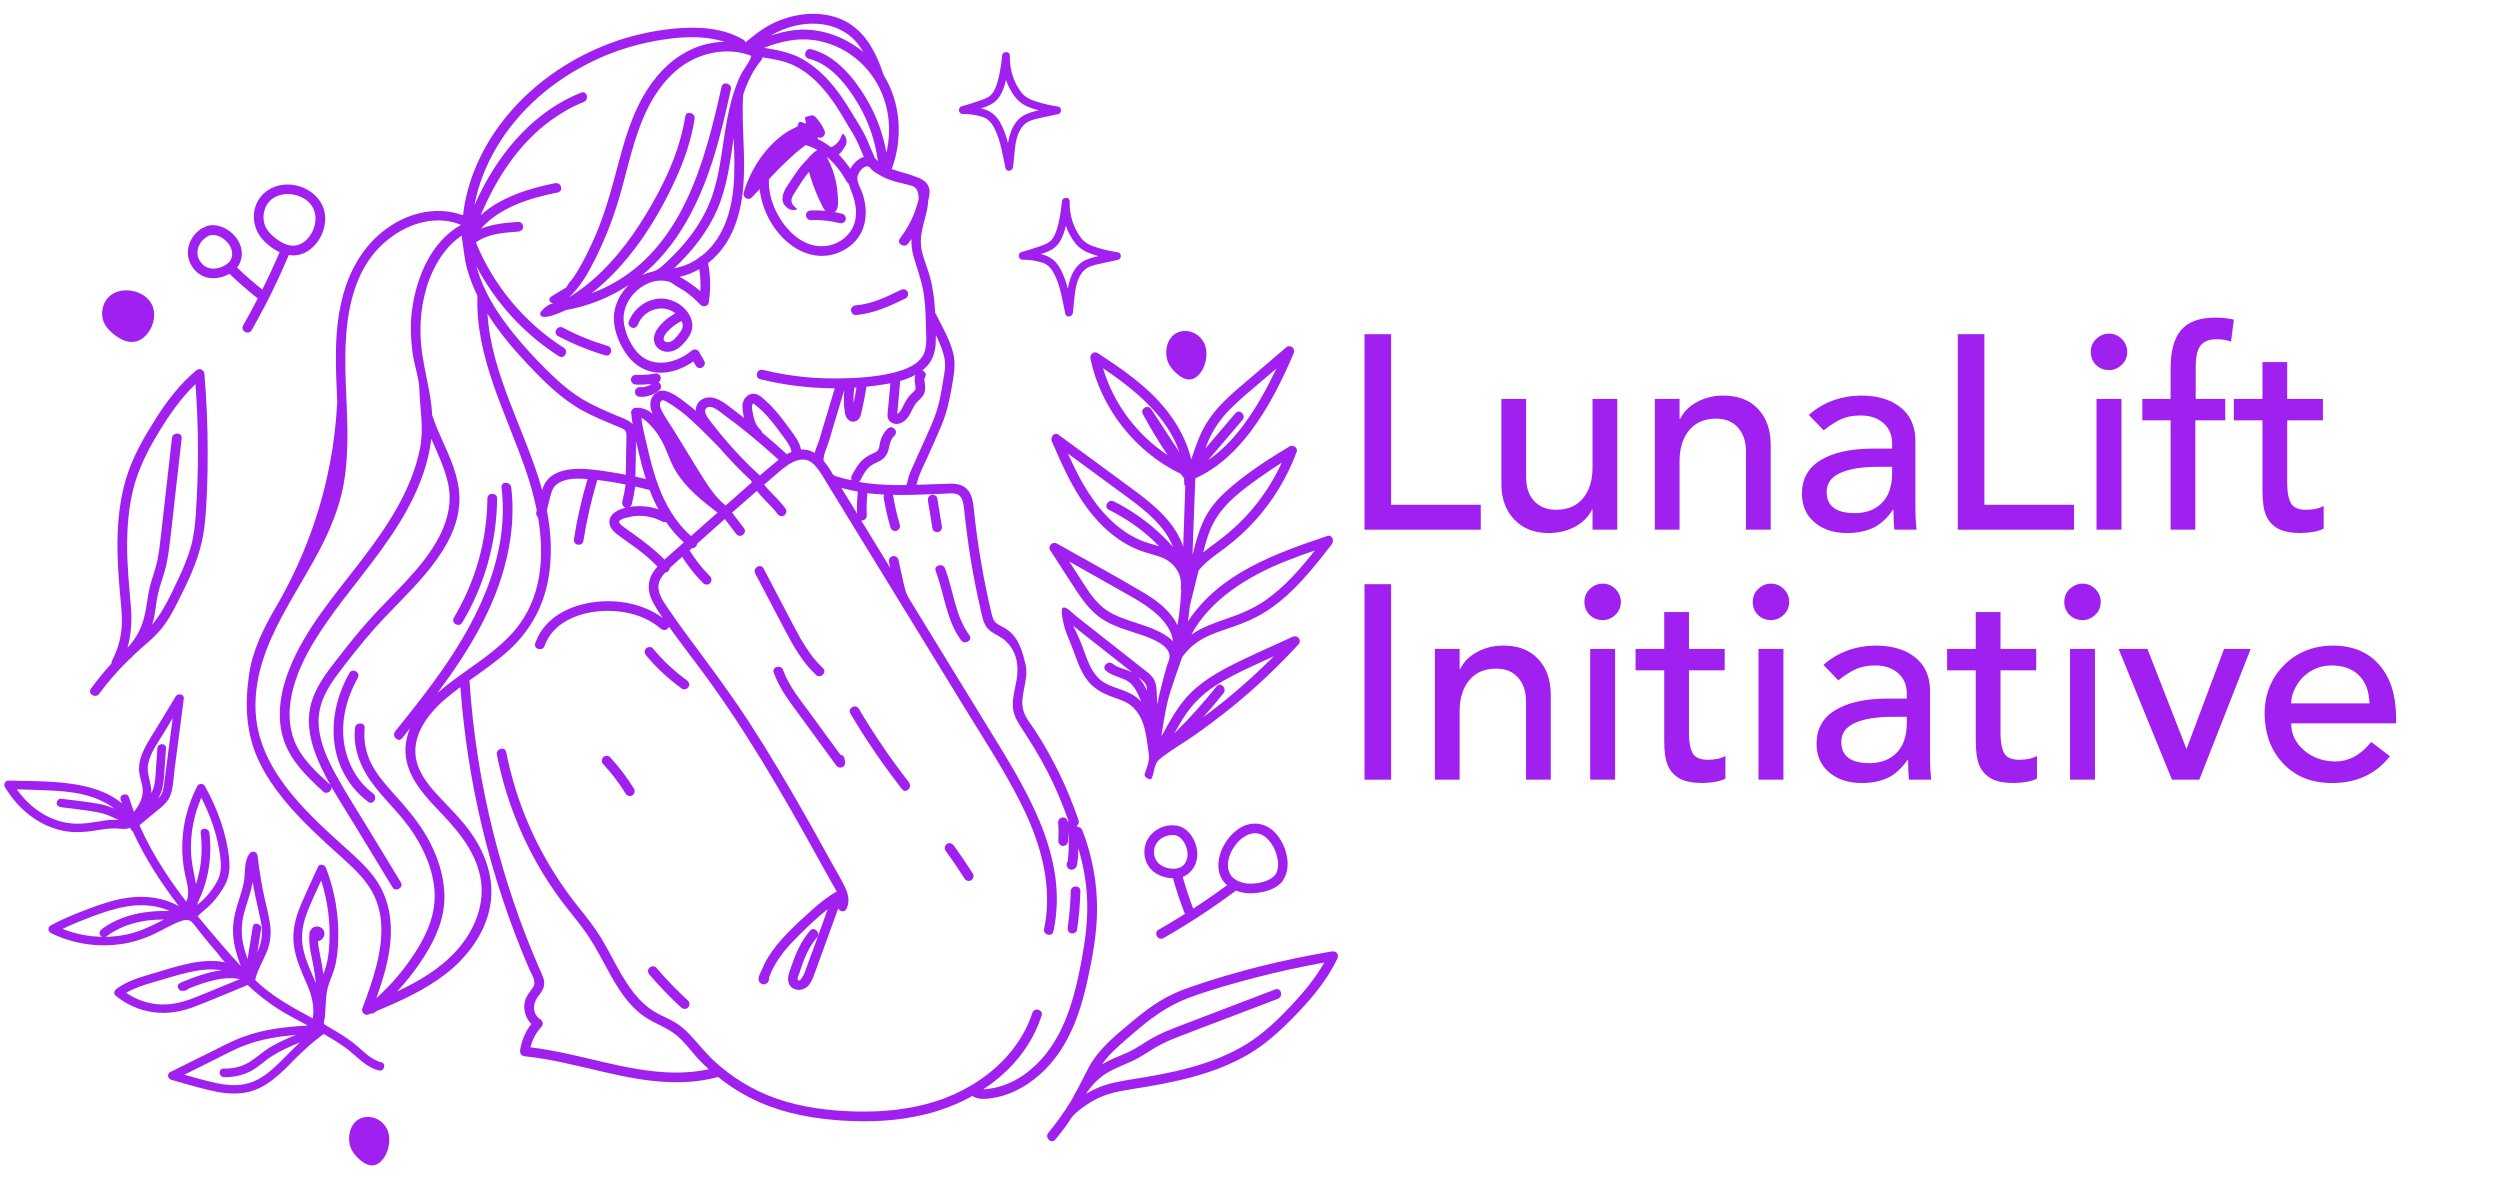 <svg xmlns="http://www.w3.org/2000/svg" xmlns:xlink="http://www.w3.org/1999/xlink" width="280" zoomAndPan="magnify" viewBox="0 0 210 99" height="132" preserveAspectRatio="xMidYMid meet" version="1.0"><defs><g/><clipPath id="439456e896"><path d="M 0.277 58 L 33 58 L 33 92 L 0.277 92 Z M 0.277 58 " clip-rule="nonzero"/></clipPath><clipPath id="bae59d2d58"><path d="M 87 79 L 112.777 79 L 112.777 96 L 87 96 Z M 87 79 " clip-rule="nonzero"/></clipPath></defs><path fill="#a020f0" d="M 53.406 32.305 C 53.855 32.324 54.305 32.305 54.75 32.242 C 54.723 32.262 54.695 32.281 54.668 32.297 C 54.602 32.336 54.531 32.371 54.461 32.402 C 54.332 32.453 54.199 32.488 54.062 32.512 C 53.957 32.523 53.852 32.527 53.742 32.52 C 53.531 32.508 53.324 32.715 53.336 32.926 C 53.348 33.156 53.516 33.32 53.742 33.332 C 54.352 33.371 54.945 33.148 55.406 32.758 C 55.57 32.621 55.559 32.324 55.406 32.18 C 55.375 32.152 55.348 32.133 55.316 32.117 C 55.461 32.023 55.543 31.824 55.492 31.664 C 55.422 31.438 55.215 31.336 54.992 31.379 C 54.922 31.391 54.852 31.406 54.781 31.414 C 54.746 31.422 54.707 31.43 54.668 31.434 C 54.66 31.434 54.641 31.438 54.625 31.441 C 54.633 31.441 54.637 31.438 54.645 31.438 C 54.516 31.465 54.375 31.469 54.238 31.48 C 53.961 31.5 53.684 31.5 53.406 31.488 C 53.191 31.477 52.988 31.684 53 31.895 C 53.012 32.125 53.18 32.289 53.406 32.301 Z M 53.406 32.305 " fill-opacity="1" fill-rule="nonzero"/><path fill="#a020f0" d="M 55.312 25.09 C 54.168 25.199 53.227 25.973 52.809 27.027 C 52.73 27.234 52.898 27.477 53.094 27.527 C 53.324 27.594 53.516 27.449 53.594 27.246 C 54.086 26.004 55.668 25.477 56.738 26.324 C 56.434 26.484 56.145 26.672 55.883 26.906 C 55.492 27.242 55.082 27.688 54.961 28.199 C 54.832 28.742 55.098 29.258 55.613 29.465 C 56.086 29.648 56.602 29.527 56.996 29.234 C 57.414 28.922 57.812 28.449 58.027 27.969 C 58.27 27.422 58.156 26.844 57.844 26.348 C 57.312 25.516 56.293 24.996 55.309 25.09 Z M 56.973 28.113 C 56.777 28.359 56.516 28.688 56.18 28.738 C 55.984 28.766 55.723 28.691 55.742 28.449 C 55.773 28.078 56.195 27.711 56.457 27.484 C 56.695 27.277 56.969 27.102 57.254 26.965 C 57.281 27.027 57.309 27.09 57.328 27.152 C 57.43 27.523 57.199 27.836 56.973 28.113 Z M 56.973 28.113 " fill-opacity="1" fill-rule="nonzero"/><path fill="#a020f0" d="M 40.941 41.875 C 40.91 45.398 39.934 48.863 38.125 51.887 C 37.852 52.336 38.559 52.746 38.828 52.297 C 40.707 49.156 41.727 45.535 41.758 41.875 C 41.762 41.352 40.945 41.352 40.941 41.875 Z M 40.941 41.875 " fill-opacity="1" fill-rule="nonzero"/><path fill="#a020f0" d="M 29.352 56.531 C 28.316 58.371 27.793 60.504 28.113 62.605 C 28.398 64.488 29.398 66.223 30.934 67.359 C 31.355 67.672 31.762 66.961 31.344 66.652 C 29.984 65.648 29.141 64.047 28.898 62.391 C 28.621 60.508 29.133 58.578 30.055 56.941 C 30.312 56.48 29.609 56.07 29.352 56.531 Z M 29.352 56.531 " fill-opacity="1" fill-rule="nonzero"/><path fill="#a020f0" d="M 46.871 28.227 C 48.137 28.898 49.465 29.438 50.836 29.848 C 51.34 30 51.555 29.211 51.051 29.062 C 49.746 28.672 48.484 28.16 47.281 27.523 C 46.816 27.277 46.406 27.984 46.871 28.227 Z M 46.871 28.227 " fill-opacity="1" fill-rule="nonzero"/><path fill="#a020f0" d="M 78.828 44.688 C 79.059 44.613 79.148 44.414 79.113 44.188 C 78.984 43.41 78.859 42.633 78.734 41.855 C 78.699 41.645 78.426 41.508 78.234 41.57 C 78.004 41.645 77.914 41.848 77.949 42.07 C 78.078 42.852 78.203 43.625 78.328 44.406 C 78.363 44.613 78.637 44.754 78.828 44.688 Z M 78.828 44.688 " fill-opacity="1" fill-rule="nonzero"/><path fill="#a020f0" d="M 79.387 47.754 C 79.203 47.27 78.414 47.477 78.598 47.969 C 79.328 49.895 79.48 52.074 80.727 53.777 C 81.031 54.199 81.738 53.793 81.43 53.367 C 80.23 51.723 80.09 49.613 79.387 47.754 Z M 79.387 47.754 " fill-opacity="1" fill-rule="nonzero"/><path fill="#a020f0" d="M 68.543 56.695 C 68.926 57.051 69.504 56.477 69.121 56.117 C 68.008 55.086 67.273 53.723 66.574 52.395 C 65.762 50.848 64.953 49.301 64.141 47.754 C 63.898 47.289 63.195 47.703 63.438 48.168 C 64.266 49.746 65.09 51.328 65.926 52.91 C 66.641 54.258 67.41 55.645 68.547 56.691 Z M 68.543 56.695 " fill-opacity="1" fill-rule="nonzero"/><path fill="#a020f0" d="M 70.934 63.703 C 70.895 63.504 70.754 63.418 70.602 63.41 C 69.77 62.27 68.938 61.129 68.105 59.992 C 67.254 58.824 66.273 57.66 65.781 56.285 C 65.605 55.793 64.816 56.004 64.992 56.5 C 65.496 57.914 66.445 59.094 67.32 60.293 C 68.293 61.625 69.266 62.961 70.238 64.289 C 70.508 64.664 71.07 64.445 70.984 63.977 C 70.965 63.883 70.949 63.793 70.93 63.703 Z M 70.934 63.703 " fill-opacity="1" fill-rule="nonzero"/><path fill="#a020f0" d="M 72.141 59.535 C 71.871 59.086 71.168 59.496 71.434 59.945 C 72.746 62.156 74.195 64.27 75.773 66.293 C 76.094 66.707 76.672 66.125 76.352 65.715 C 74.816 63.75 73.414 61.68 72.141 59.535 Z M 72.141 59.535 " fill-opacity="1" fill-rule="nonzero"/><path fill="#a020f0" d="M 80.117 71.027 C 79.992 70.852 79.758 70.754 79.559 70.879 C 79.391 70.988 79.281 71.254 79.414 71.438 C 79.973 72.207 80.508 72.992 81.02 73.797 C 81.133 73.977 81.387 74.066 81.574 73.941 C 81.754 73.828 81.844 73.578 81.723 73.383 C 81.211 72.582 80.676 71.797 80.117 71.027 Z M 80.117 71.027 " fill-opacity="1" fill-rule="nonzero"/><path fill="#a020f0" d="M 89.973 78.398 C 90.164 78.449 90.441 78.332 90.473 78.113 C 90.629 77.031 90.727 75.949 90.754 74.859 C 90.77 74.332 89.957 74.332 89.941 74.859 C 89.914 75.875 89.832 76.891 89.688 77.898 C 89.656 78.117 89.742 78.332 89.969 78.398 Z M 89.973 78.398 " fill-opacity="1" fill-rule="nonzero"/><path fill="#a020f0" d="M 55.129 81.289 C 54.984 81.117 54.699 81.141 54.551 81.289 C 54.383 81.453 54.406 81.695 54.551 81.863 C 55.383 82.84 56.273 83.766 57.223 84.633 C 57.383 84.781 57.637 84.793 57.797 84.633 C 57.949 84.48 57.961 84.207 57.797 84.055 C 56.852 83.188 55.961 82.266 55.129 81.289 Z M 55.129 81.289 " fill-opacity="1" fill-rule="nonzero"/><path fill="#a020f0" d="M 51.25 63.609 C 51.105 63.453 50.82 63.453 50.672 63.609 C 50.516 63.777 50.516 64.02 50.672 64.188 C 51.391 64.965 51.996 65.762 52.555 66.664 C 52.664 66.848 52.926 66.93 53.113 66.812 C 53.293 66.691 53.379 66.449 53.258 66.254 C 52.676 65.312 52 64.426 51.25 63.609 Z M 51.25 63.609 " fill-opacity="1" fill-rule="nonzero"/><path fill="#a020f0" d="M 57.281 57.844 C 57.461 57.973 57.738 57.875 57.84 57.699 C 57.961 57.492 57.871 57.27 57.695 57.141 C 56.633 56.379 55.68 55.477 54.844 54.469 C 54.707 54.297 54.414 54.324 54.27 54.469 C 54.102 54.637 54.129 54.875 54.27 55.047 C 55.148 56.109 56.164 57.043 57.281 57.848 Z M 57.281 57.844 " fill-opacity="1" fill-rule="nonzero"/><path fill="#a020f0" d="M 16.988 23.168 C 17.711 23.516 18.586 23.391 19.277 22.996 C 19.281 23 19.285 23.008 19.289 23.012 C 20.043 23.734 20.832 24.422 21.652 25.066 C 21.258 25.828 20.855 26.586 20.43 27.328 C 20.168 27.785 20.871 28.199 21.133 27.742 C 22.301 25.699 23.34 23.586 24.262 21.422 C 24.676 21.488 25.098 21.453 25.508 21.273 C 26.645 20.777 27.363 19.461 27.316 18.246 C 27.23 16.266 25.035 15.09 23.254 15.629 C 22.613 15.82 22.043 16.238 21.699 16.816 C 21.059 17.891 21.262 19.266 22.105 20.164 C 22.488 20.574 22.965 20.945 23.484 21.184 C 23.031 22.246 22.547 23.293 22.031 24.328 C 21.301 23.742 20.594 23.125 19.914 22.477 C 20.418 21.855 20.43 20.949 20.027 20.25 C 19.527 19.375 18.398 18.691 17.383 18.984 C 17.312 19.004 17.258 19.039 17.219 19.074 C 17.172 19.082 17.129 19.094 17.082 19.117 C 16.324 19.504 15.801 20.309 15.777 21.168 C 15.754 21.984 16.254 22.809 16.988 23.16 Z M 22.195 18.746 C 22.09 18.34 22.117 17.902 22.266 17.512 C 22.996 15.598 26.176 16.078 26.48 18.035 C 26.613 18.898 26.191 19.891 25.457 20.375 C 24.598 20.945 23.699 20.488 22.992 19.891 C 22.625 19.582 22.32 19.219 22.195 18.746 Z M 8.645 26.832 C 8.535 26.426 8.562 25.988 8.711 25.598 C 9.441 23.684 12.621 24.168 12.926 26.121 C 13.059 26.988 12.637 27.98 11.906 28.465 C 11.047 29.035 10.145 28.578 9.441 27.98 C 9.07 27.668 8.77 27.309 8.641 26.836 Z M 17.492 19.828 C 17.52 19.812 17.539 19.797 17.559 19.785 C 17.57 19.781 17.586 19.781 17.594 19.777 C 18.191 19.605 18.836 20.012 19.195 20.469 C 19.531 20.906 19.656 21.582 19.242 22.016 C 18.832 22.449 18.062 22.688 17.484 22.5 C 17.02 22.344 16.652 21.855 16.594 21.383 C 16.516 20.738 16.922 20.121 17.492 19.828 Z M 17.492 19.828 " fill-opacity="1" fill-rule="nonzero"/><path fill="#a020f0" d="M 13.016 35.281 C 12.059 36.789 11.16 38.359 10.629 40.078 C 9.66 43.219 9.785 46.566 10.074 49.801 C 10.164 50.793 10.297 51.797 10.211 52.797 C 10.129 53.738 9.852 54.66 9.41 55.496 C 9.371 55.57 9.359 55.652 9.367 55.73 C 8.75 56.406 8.172 57.113 7.637 57.855 C 7.328 58.277 8.027 58.703 8.332 58.277 C 9.086 57.238 9.926 56.293 10.832 55.41 C 11.004 55.262 11.168 55.105 11.32 54.945 C 11.656 54.629 12 54.324 12.352 54.023 C 13.109 53.383 13.738 52.68 14.246 51.824 C 14.715 51.035 15.109 50.203 15.512 49.383 C 16.332 47.699 16.992 45.992 17.188 44.117 C 17.395 42.141 17.441 40.137 17.445 38.152 C 17.453 35.906 17.359 33.66 17.172 31.418 C 17.141 31.062 16.77 30.875 16.48 31.113 C 15.082 32.281 13.98 33.746 13.012 35.277 Z M 16.449 43.211 C 16.383 44.164 16.273 45.102 16.008 46.02 C 15.754 46.887 15.406 47.723 15.02 48.539 C 14.379 49.895 13.75 51.324 12.777 52.473 C 12.84 52.273 12.898 52.074 12.941 51.871 C 13.078 51.223 13.121 50.555 13.266 49.906 C 13.414 49.238 13.66 48.594 13.844 47.938 C 14.02 47.316 14.125 46.68 14.211 46.039 C 14.398 44.609 14.539 43.168 14.703 41.734 C 14.891 40.098 15.074 38.457 15.262 36.82 C 15.32 36.297 14.504 36.277 14.445 36.797 C 14.129 39.562 13.816 42.332 13.504 45.102 C 13.43 45.73 13.363 46.367 13.238 46.992 C 13.109 47.617 12.902 48.223 12.711 48.836 C 12.348 50.016 12.352 51.273 11.934 52.434 C 11.676 53.148 11.27 53.801 10.754 54.359 C 10.738 54.371 10.727 54.387 10.711 54.402 C 11.02 53.309 11.094 52.18 11 51.008 C 10.859 49.344 10.691 47.688 10.68 46.02 C 10.672 44.387 10.789 42.746 11.176 41.16 C 11.59 39.461 12.359 37.93 13.258 36.434 C 14.164 34.934 15.156 33.48 16.418 32.266 C 16.688 35.906 16.703 39.566 16.445 43.207 Z M 16.449 43.211 " fill-opacity="1" fill-rule="nonzero"/><g clip-path="url(#439456e896)"><path fill="#a020f0" d="M 32.027 89.234 C 31.074 88.996 30.406 88.164 29.66 87.59 C 29.227 87.258 28.766 86.957 28.297 86.672 C 28.078 86.539 27.852 86.418 27.637 86.277 C 27.523 86.199 27.27 86.113 27.219 85.984 C 27.176 85.863 27.285 85.535 27.297 85.402 C 27.316 85.203 27.324 85.012 27.336 84.812 C 27.375 84.066 27.383 83.359 27.629 82.641 C 27.77 82.223 27.953 81.82 28.078 81.395 C 28.344 80.492 28.406 79.523 28.418 78.594 C 28.426 77.688 28.348 76.785 28.199 75.891 C 28.031 74.867 27.754 73.867 27.379 72.898 C 27.285 72.645 26.855 72.504 26.715 72.812 C 26.219 73.906 25.703 74.988 25.238 76.094 C 24.789 77.168 24.531 78.262 24.688 79.426 C 24.844 80.582 25.328 81.625 25.789 82.688 C 26.199 83.621 26.426 84.559 26.273 85.543 C 24.715 84.711 23.18 83.879 21.844 82.703 C 21.715 82.586 21.586 82.469 21.457 82.348 C 21.449 82.328 21.441 82.309 21.434 82.285 C 21.441 82.262 21.453 82.234 21.461 82.207 C 21.66 81.43 22.082 80.734 22.391 80 C 22.734 79.176 22.809 78.363 22.664 77.488 C 22.516 76.574 22.258 75.68 22.082 74.77 C 21.898 73.812 21.75 72.852 21.637 71.891 C 21.594 71.531 21.176 71.41 20.957 71.711 C 20.453 72.398 20.637 73.305 20.484 74.094 C 20.316 74.965 19.973 75.789 19.762 76.648 C 19.547 77.523 19.512 78.395 19.676 79.281 C 19.793 79.918 20 80.539 20.23 81.145 C 19.301 80.168 18.426 79.133 17.559 78.105 C 17.238 77.727 16.918 77.344 16.605 76.957 C 16.934 76.629 17.309 76.352 17.641 76.031 C 17.969 75.711 18.254 75.344 18.512 74.965 C 18.77 74.59 19.008 74.188 19.137 73.754 C 19.289 73.242 19.305 72.695 19.25 72.168 C 19.039 70.027 18.258 67.902 17.207 66.023 C 17.082 65.797 16.703 65.785 16.578 66.023 C 15.785 67.551 15.348 69.234 15.309 70.949 C 15.289 71.801 15.375 72.656 15.551 73.492 C 15.699 74.18 15.996 75.062 15.637 75.734 C 15 74.898 14.383 74.043 13.812 73.164 C 13.016 71.938 12.305 70.66 11.715 69.324 C 12.094 69.008 12.473 68.691 12.852 68.375 C 13.219 68.066 13.625 67.781 13.941 67.422 C 14.566 66.719 14.531 65.641 14.648 64.762 C 14.91 62.73 15.176 60.703 15.441 58.672 C 15.488 58.301 14.93 58.211 14.762 58.492 C 14.238 59.355 13.719 60.219 13.195 61.082 C 12.703 61.902 12.117 62.723 11.824 63.637 C 11.688 64.066 11.641 64.516 11.707 64.961 C 11.773 65.418 11.961 65.859 11.988 66.32 C 12.031 67.02 11.672 67.645 11.258 68.203 C 11.105 67.797 10.965 67.391 10.836 66.977 C 10.699 66.539 10 66.727 10.133 67.168 C 10.168 67.273 10.203 67.379 10.238 67.484 C 7.824 65.449 3.723 65.66 0.727 65.57 C 0.445 65.562 0.277 65.879 0.41 66.105 C 1.461 67.875 3.137 69.309 5.203 69.766 C 6.336 70.016 7.395 69.871 8.52 69.684 C 9.07 69.594 9.594 69.559 10.148 69.617 C 10.418 69.648 10.695 69.641 10.922 69.531 C 10.938 69.562 10.953 69.59 10.969 69.621 C 11.008 69.711 11.07 69.789 11.152 69.836 C 12.168 72.074 13.527 74.16 15.027 76.125 C 13.781 75.395 12.223 75.211 10.781 75.406 C 9.637 75.559 8.539 75.922 7.469 76.328 C 6.375 76.746 5.273 77.172 4.254 77.746 C 4.023 77.871 4.004 78.238 4.254 78.363 C 6.141 79.309 8.297 79.613 10.387 79.27 C 11.414 79.098 12.387 78.75 13.309 78.277 C 13.742 78.055 14.168 77.816 14.613 77.613 C 14.961 77.453 15.512 77.18 15.906 77.312 C 16.062 77.363 16.176 77.5 16.277 77.629 C 16.691 78.148 17.094 78.688 17.531 79.203 C 17.77 79.484 18.008 79.762 18.246 80.043 C 18.352 80.16 18.809 80.832 18.949 80.832 C 17.965 80.641 16.898 80.715 15.938 80.918 C 14.805 81.16 13.695 81.523 12.586 81.848 C 11.605 82.137 10.605 82.449 9.781 83.07 C 9.613 83.199 9.508 83.465 9.707 83.633 C 10.602 84.367 11.68 84.855 12.836 85.02 C 14.062 85.199 15.23 84.984 16.379 84.547 C 17.664 84.051 18.934 83.508 20.207 82.988 C 20.371 82.922 20.598 82.84 20.793 82.727 C 20.797 82.73 20.801 82.738 20.809 82.742 C 21.586 83.477 22.422 84.152 23.328 84.727 C 24.137 85.242 24.988 85.691 25.84 86.137 C 24.012 86.258 22.172 86.445 20.457 87.086 C 19.41 87.473 18.426 88.008 17.426 88.504 C 16.383 89.02 15.34 89.539 14.297 90.055 C 14.012 90.195 14.094 90.625 14.383 90.703 C 15.418 90.992 16.449 91.305 17.492 91.555 C 18.484 91.797 19.508 91.949 20.523 91.793 C 22.348 91.512 23.633 90.117 24.852 88.883 C 25.578 88.152 26.352 87.469 27.184 86.855 C 27.824 87.215 28.457 87.594 29.047 88.027 C 29.945 88.688 30.695 89.641 31.824 89.918 C 32.277 90.031 32.473 89.344 32.02 89.23 Z M 12.453 64.125 C 12.652 63.188 13.281 62.355 13.773 61.543 C 14.016 61.137 14.258 60.738 14.504 60.332 C 14.324 61.691 14.148 63.051 13.973 64.41 C 13.91 64.875 13.848 65.348 13.789 65.816 C 13.73 66.246 13.676 66.664 13.363 66.992 C 13.34 67.016 13.316 67.035 13.297 67.059 C 13.371 66.926 13.438 66.789 13.5 66.645 C 13.727 66.086 13.762 65.5 13.805 64.91 C 13.852 64.223 13.898 63.539 13.945 62.852 C 13.977 62.395 13.246 62.395 13.219 62.852 C 13.176 63.461 13.133 64.07 13.094 64.68 C 13.055 65.25 13.047 65.828 12.832 66.367 C 12.797 66.453 12.754 66.539 12.711 66.621 C 12.746 65.773 12.27 64.969 12.453 64.125 Z M 9.531 68.863 C 9.055 68.871 8.582 68.953 8.113 69.031 C 7.125 69.203 6.18 69.281 5.195 69.027 C 3.617 68.621 2.324 67.598 1.406 66.305 C 2.27 66.328 3.133 66.352 3.996 66.391 C 5.023 66.434 6.051 66.508 7.051 66.754 C 7.957 66.973 8.871 67.359 9.617 67.93 C 9.211 67.754 8.789 67.613 8.332 67.527 C 7.273 67.336 6.195 67.234 5.129 67.094 C 4.934 67.066 4.766 67.277 4.762 67.449 C 4.762 67.664 4.934 67.781 5.129 67.805 C 6.129 67.938 7.145 68.035 8.137 68.215 C 8.801 68.336 9.383 68.578 9.949 68.883 C 9.812 68.867 9.672 68.859 9.531 68.859 Z M 16.914 67.008 C 17.719 68.586 18.312 70.316 18.512 72.062 C 18.566 72.527 18.582 73.008 18.465 73.465 C 18.359 73.879 18.129 74.25 17.887 74.605 C 17.641 74.961 17.371 75.297 17.051 75.594 C 16.895 75.742 16.73 75.879 16.566 76.016 C 16.645 75.668 16.855 75.309 16.965 75.027 C 17.172 74.492 17.336 73.938 17.453 73.375 C 17.68 72.246 17.73 71.094 17.586 69.953 C 17.527 69.504 16.801 69.5 16.855 69.953 C 17.008 71.176 16.949 72.41 16.652 73.605 C 16.598 73.828 16.531 74.043 16.461 74.258 C 16.453 74.215 16.449 74.168 16.438 74.125 C 16.27 73.23 16.062 72.375 16.043 71.461 C 16.004 69.934 16.301 68.41 16.914 67.008 Z M 7.562 77.055 C 8.566 76.672 9.59 76.316 10.656 76.141 C 11.855 75.941 13.164 76.02 14.262 76.527 C 14.215 76.527 14.168 76.523 14.121 76.523 C 13.461 76.508 12.797 76.547 12.141 76.641 C 10.844 76.824 9.582 77.27 8.539 78.055 C 8.383 78.176 8.305 78.363 8.41 78.543 C 8.445 78.609 8.516 78.66 8.594 78.691 C 7.453 78.676 6.316 78.453 5.262 78.027 C 6.008 77.66 6.785 77.352 7.562 77.055 Z M 10.594 78.504 C 10.027 78.621 9.449 78.684 8.871 78.695 C 8.883 78.688 8.898 78.684 8.91 78.676 C 9.93 77.902 11.16 77.477 12.434 77.316 C 12.875 77.262 13.32 77.238 13.77 77.238 C 13.645 77.301 13.52 77.363 13.395 77.43 C 12.496 77.902 11.594 78.297 10.594 78.508 Z M 20.492 76.738 C 20.703 75.93 21.016 75.152 21.18 74.332 C 21.199 74.246 21.215 74.16 21.227 74.07 C 21.258 74.254 21.285 74.438 21.316 74.617 C 21.488 75.527 21.715 76.426 21.902 77.336 C 22.082 78.223 22.031 79.023 21.672 79.859 C 21.656 79.895 21.641 79.93 21.625 79.961 C 21.727 79.32 21.828 78.68 21.934 78.039 C 22.008 77.59 21.305 77.395 21.234 77.848 C 21.086 78.75 20.941 79.656 20.797 80.562 C 20.648 80.152 20.52 79.734 20.43 79.305 C 20.242 78.438 20.273 77.59 20.496 76.734 Z M 16.195 83.859 C 15.23 84.227 14.266 84.449 13.23 84.355 C 12.289 84.266 11.371 83.93 10.598 83.398 C 11.273 82.996 12.031 82.758 12.789 82.535 C 13.789 82.242 14.789 81.926 15.805 81.684 C 16.703 81.473 17.711 81.352 18.641 81.5 C 17.449 81.637 16.301 82.086 15.199 82.531 C 15.027 82.598 14.914 82.73 14.941 82.922 C 14.961 83.082 15.117 83.25 15.297 83.234 C 15.383 83.223 15.465 83.215 15.551 83.207 C 15.676 83.195 15.766 83.129 15.824 83.047 C 16.723 82.688 17.645 82.355 18.609 82.219 C 19.121 82.152 19.656 82.145 20.164 82.242 C 19.918 82.344 19.672 82.445 19.426 82.543 C 18.352 82.984 17.277 83.441 16.195 83.859 Z M 25.48 79.762 C 25.234 78.621 25.43 77.555 25.859 76.484 C 26.203 75.633 26.594 74.797 26.98 73.961 C 27.578 75.844 27.805 77.824 27.629 79.793 C 27.578 80.379 27.473 80.953 27.277 81.512 C 27.242 81.613 27.203 81.719 27.164 81.82 C 27.133 81.594 27.098 81.371 27.062 81.148 C 26.98 80.668 26.871 80.191 26.789 79.707 C 26.754 79.492 26.723 79.273 26.711 79.055 C 27.031 79.016 27.27 78.711 27.254 78.395 C 27.242 78.055 26.941 77.812 26.605 77.824 C 26.332 77.832 26.176 77.965 26.086 78.152 C 26.027 78.211 25.988 78.289 25.988 78.395 C 25.988 78.426 25.992 78.453 25.996 78.488 C 25.992 78.52 25.988 78.551 25.984 78.586 C 25.918 79.492 26.203 80.398 26.352 81.285 C 26.426 81.715 26.484 82.148 26.535 82.582 C 26.148 81.652 25.695 80.754 25.484 79.762 Z M 24.828 87.906 C 24.211 88.5 23.637 89.137 22.996 89.711 C 22.395 90.25 21.715 90.742 20.922 90.977 C 19.957 91.266 18.941 91.152 17.973 90.934 C 17.133 90.746 16.305 90.508 15.48 90.273 C 16.219 89.906 16.957 89.539 17.695 89.176 C 18.672 88.691 19.637 88.156 20.66 87.773 C 22.012 87.273 23.438 87.055 24.871 86.926 C 24.145 87.219 23.43 87.539 22.758 87.93 C 22.117 88.301 21.59 88.816 20.965 89.203 C 20.312 89.605 19.566 89.785 18.801 89.758 C 18.332 89.742 18.332 90.453 18.801 90.473 C 19.566 90.504 20.328 90.34 21.012 90 C 21.691 89.664 22.219 89.109 22.852 88.707 C 23.586 88.246 24.391 87.883 25.207 87.559 C 25.082 87.672 24.953 87.789 24.828 87.906 Z M 24.828 87.906 " fill-opacity="1" fill-rule="nonzero"/></g><path fill="#a020f0" d="M 84.434 52.777 C 84.199 52.633 83.934 52.531 83.715 52.363 C 83.445 52.164 83.371 51.867 83.297 51.559 C 82.945 50.113 82.652 48.656 82.406 47.191 C 82.156 45.742 81.957 44.285 81.809 42.82 C 81.75 42.281 81.691 41.711 81.367 41.254 C 80.988 40.723 80.391 40.613 79.773 40.629 C 78.852 40.652 77.918 40.695 76.988 40.723 C 77.043 40.523 77.082 40.324 77.152 40.121 C 77.332 39.602 77.598 39.102 77.82 38.598 C 78.262 37.605 78.723 36.621 79.133 35.613 C 79.547 34.605 79.77 33.574 79.953 32.5 C 80.121 31.5 80.316 30.578 80.047 29.574 C 79.746 28.449 79.125 27.41 78.613 26.375 C 78.598 26.34 78.578 26.312 78.555 26.285 C 78.555 26.277 78.555 26.266 78.555 26.262 C 78.5 25.227 78.379 24.191 78.098 23.191 C 77.832 22.258 77.348 21.281 77.348 20.305 C 77.344 19.137 77.914 18.031 77.969 16.875 C 78.062 16.477 78.16 16.047 77.992 15.652 C 77.805 15.223 77.367 14.988 76.898 14.84 C 76.531 14.68 76.129 14.586 75.758 14.473 C 75.473 14.383 75.188 14.297 74.902 14.203 C 75.855 11.664 75.68 8.648 74.234 6.324 C 73.578 4.344 72.598 2.387 70.547 1.57 C 68.602 0.797 66.246 1.184 64.465 2.207 C 63.801 2.586 63.211 3.074 62.617 3.562 C 62.594 3.473 62.535 3.387 62.434 3.328 C 60.695 2.32 58.633 2.219 56.676 2.398 C 54.777 2.574 52.906 3.004 51.125 3.684 C 47.586 5.035 44.379 7.32 42.09 10.352 C 40.406 12.582 39.199 15.285 38.895 18.086 C 36.871 17.344 34.656 17.781 32.859 18.941 C 30.801 20.262 29.508 22.344 28.852 24.672 C 28 27.688 28.203 30.789 28.332 33.883 C 28.32 33.918 28.309 33.961 28.309 34.008 C 28.098 37.996 27.223 41.949 25.762 45.664 C 25.023 47.543 24.137 49.363 23.113 51.102 C 22.117 52.805 21.195 54.703 20.918 56.68 C 20.559 59.207 20.645 61.645 21.777 63.996 C 22.832 66.184 24.484 68.031 26.207 69.711 C 27.082 70.559 27.988 71.371 28.887 72.184 C 29.875 73.078 30.855 74.02 31.434 75.242 C 32.566 77.645 31.898 80.465 31.102 82.859 C 30.895 83.484 30.664 84.105 30.43 84.723 C 30.324 84.996 30.652 85.34 30.93 85.223 C 31.004 85.195 31.074 85.164 31.145 85.133 C 31.258 85.152 31.375 85.129 31.484 85.039 C 31.523 85.008 31.562 84.977 31.602 84.941 C 33.676 84.074 35.738 83.148 37.516 81.75 C 39.285 80.355 40.762 78.379 41.168 76.129 C 41.598 73.773 40.727 71.492 39.316 69.625 C 38.633 68.719 37.832 67.93 37.055 67.105 C 36.324 66.332 35.59 65.508 35.18 64.52 C 34.238 62.258 35.73 60.16 37.391 58.73 C 37.805 58.375 38.234 58.039 38.672 57.715 C 38.965 61.652 39.562 65.57 40.48 69.414 C 41.457 73.516 42.793 77.527 44.457 81.402 C 44.648 81.844 45.082 82.434 44.793 82.902 C 44.555 83.293 44.227 83.602 44.105 84.059 C 43.918 84.762 44.141 85.504 44.629 86.016 C 44.133 86.656 43.805 87.406 43.695 88.215 C 43.656 88.496 43.797 88.703 44.09 88.73 C 48.473 89.176 52.645 90.98 57.09 90.906 C 58.176 90.891 59.262 90.754 60.312 90.465 C 61.414 91.348 62.633 92.09 63.93 92.645 C 66.098 93.578 68.43 93.977 70.773 94.129 C 73.074 94.277 75.41 94.164 77.656 93.621 C 79.051 93.289 80.422 92.758 81.691 92.055 C 82.176 92.43 82.984 92.305 83.547 92.203 C 84.348 92.059 85.125 91.758 85.828 91.355 C 87.309 90.516 88.52 89.227 89.383 87.766 C 90.348 86.133 90.918 84.293 91.324 82.449 C 91.762 80.484 92.141 78.465 92.152 76.449 C 92.168 74.156 91.742 71.867 90.914 69.734 C 90.84 69.539 90.668 69.457 90.5 69.461 C 90.496 69.41 90.492 69.363 90.484 69.312 C 90.598 69.23 90.66 69.086 90.602 68.906 C 89.703 66.281 88.496 63.758 86.988 61.426 C 86.641 60.887 86.156 60.34 85.973 59.715 C 85.598 58.441 86.461 57.129 86.145 55.816 C 85.852 54.609 85.551 53.473 84.438 52.781 Z M 78.594 28.863 C 78.609 28.633 78.617 28.398 78.617 28.164 C 78.941 28.812 79.23 29.48 79.348 30.18 C 79.453 30.793 79.328 31.375 79.223 31.98 C 79.113 32.617 79.016 33.262 78.859 33.891 C 78.547 35.156 77.945 36.34 77.418 37.523 C 77.148 38.129 76.879 38.738 76.605 39.348 C 76.488 39.609 76.367 39.867 76.301 40.152 C 76.254 40.363 76.219 40.555 76.133 40.746 C 74.801 40.762 73.469 40.715 72.16 40.484 C 72.195 40.453 72.227 40.414 72.254 40.367 C 72.441 40.012 72.629 39.645 72.898 39.344 C 73.184 39.027 73.531 38.91 73.898 38.723 C 74.324 38.504 74.562 38.141 74.656 37.676 C 74.742 37.258 74.828 36.898 75.141 36.586 C 75.512 36.211 74.934 35.637 74.562 36.008 C 74.223 36.352 74 36.777 73.906 37.25 C 73.871 37.43 73.859 37.648 73.754 37.805 C 73.66 37.949 73.484 38.02 73.332 38.086 C 72.93 38.266 72.574 38.473 72.281 38.812 C 71.98 39.156 71.758 39.555 71.547 39.953 C 71.465 40.105 71.488 40.25 71.562 40.363 C 71.523 40.305 71.188 40.273 71.113 40.254 C 70.965 40.215 70.812 40.176 70.668 40.133 C 70.438 40.062 70.133 40.027 69.961 39.844 C 69.887 39.762 69.836 39.621 69.777 39.523 C 69.594 39.238 69.395 38.953 69.172 38.691 C 69.184 38.32 69.27 38.027 69.414 37.672 C 69.637 37.121 69.781 36.539 69.953 35.973 C 70.277 34.902 70.602 33.832 70.922 32.758 C 70.895 33.055 70.875 33.352 70.883 33.652 C 70.887 33.875 70.898 34.102 70.926 34.328 C 70.949 34.543 70.969 34.762 71.051 34.965 C 71.137 35.164 71.285 35.332 71.5 35.398 C 71.762 35.48 72.027 35.348 72.18 35.137 C 72.293 34.973 72.332 34.773 72.375 34.582 C 72.426 34.367 72.473 34.156 72.516 33.941 C 72.617 33.457 72.703 32.973 72.777 32.484 C 73.332 32.426 73.887 32.355 74.434 32.262 C 74.551 32.242 74.672 32.219 74.789 32.195 C 74.785 32.238 74.781 32.281 74.781 32.324 C 74.762 32.516 74.746 32.711 74.727 32.902 C 74.695 33.262 74.66 33.625 74.629 33.98 C 74.613 34.148 74.598 34.316 74.582 34.488 C 74.566 34.672 74.531 34.859 74.566 35.043 C 74.633 35.383 74.918 35.582 75.25 35.609 C 75.844 35.652 76.266 35.129 76.508 34.652 C 76.621 34.426 76.727 34.188 76.867 33.977 C 77.031 33.73 77.273 33.566 77.457 33.34 C 77.688 33.062 77.742 32.734 77.703 32.383 C 77.684 32.238 77.66 32.109 77.652 31.984 C 77.648 31.93 77.648 31.828 77.652 31.801 C 77.656 31.777 77.664 31.75 77.703 31.691 C 77.867 31.434 77.699 31.191 77.469 31.117 C 77.613 31.004 77.75 30.883 77.871 30.75 C 78.359 30.215 78.551 29.574 78.598 28.863 Z M 71.992 43.133 C 71.551 42.414 71.113 41.695 70.672 40.98 C 71.129 41.109 71.594 41.215 72.062 41.293 C 72.062 41.301 72.059 41.309 72.055 41.316 C 71.992 41.918 71.973 42.527 71.992 43.133 Z M 71.762 32.57 C 71.82 32.566 71.887 32.562 71.945 32.555 C 71.891 32.902 71.828 33.25 71.758 33.594 C 71.742 33.68 71.723 33.762 71.703 33.848 C 71.703 33.844 71.703 33.84 71.703 33.836 C 71.688 33.414 71.703 32.977 71.762 32.57 Z M 74.941 32.219 C 74.953 32.223 74.969 32.23 74.984 32.234 C 74.973 32.234 74.961 32.227 74.949 32.227 C 74.949 32.223 74.945 32.219 74.941 32.219 Z M 75.598 32.004 C 76.051 31.875 76.492 31.711 76.895 31.488 C 76.836 31.664 76.82 31.848 76.84 32.031 C 76.859 32.25 76.926 32.477 76.898 32.672 C 76.891 32.746 76.855 32.797 76.777 32.875 C 76.676 32.973 76.566 33.062 76.469 33.168 C 76.273 33.379 76.113 33.617 75.984 33.871 C 75.883 34.074 75.789 34.285 75.668 34.48 C 75.59 34.602 75.488 34.719 75.371 34.77 C 75.383 34.641 75.402 34.441 75.402 34.414 C 75.43 34.09 75.461 33.762 75.488 33.441 C 75.523 33.066 75.559 32.695 75.59 32.324 C 75.598 32.215 75.605 32.105 75.594 32 Z M 66.887 2.141 C 68.77 1.727 70.809 2.117 72.051 3.68 C 72.227 3.902 72.383 4.137 72.527 4.375 C 70.992 3.102 69.004 2.363 67 2.504 C 66.227 2.559 65.496 2.754 64.762 2.977 C 65.418 2.586 66.137 2.305 66.887 2.141 Z M 66.398 3.395 C 67.672 3.18 68.992 3.363 70.172 3.871 C 72.586 4.906 74.219 7.137 74.598 9.715 C 74.75 10.758 74.691 11.812 74.457 12.832 C 74.176 11.219 73.602 9.66 72.754 8.25 C 71.719 6.523 70.184 4.641 68.137 4.137 C 67.629 4.012 67.414 4.797 67.922 4.926 C 69.793 5.383 71.176 7.18 72.105 8.758 C 72.969 10.227 73.527 11.859 73.746 13.543 C 73.727 13.52 73.703 13.5 73.684 13.473 C 73.641 13.414 73.59 13.375 73.535 13.344 C 73.508 13.293 73.48 13.242 73.449 13.18 C 73.242 12.727 73.059 12.258 72.863 11.797 C 72.488 10.922 71.922 10.113 71.434 9.293 C 70.387 7.539 69.062 5.836 67.219 4.867 C 66.52 4.504 65.781 4.305 65.008 4.16 C 64.738 4.109 64.465 4.062 64.191 4.02 C 64.898 3.719 65.652 3.523 66.395 3.398 Z M 62.996 4.645 C 63.027 4.652 63.059 4.664 63.082 4.688 C 63.215 4.812 62.375 5.98 62.27 6.191 C 61.973 6.793 61.738 7.422 61.547 8.062 C 61.16 9.355 60.945 10.695 60.754 12.031 C 60.535 13.504 60.316 14.992 59.84 16.41 C 59.414 17.664 58.754 18.824 57.953 19.875 C 57.375 20.633 56.719 21.332 56.02 21.984 C 55.715 22.27 55.43 22.57 55.043 22.738 C 54.691 22.887 54.16 22.934 53.867 23.168 C 54.227 22.879 54.57 22.574 54.902 22.246 C 57.289 19.879 58.797 16.785 59.824 13.617 C 60.469 11.617 60.938 9.566 61.395 7.516 C 61.508 7.004 60.723 6.785 60.609 7.301 C 59.211 13.586 57.336 20.789 51.133 24 C 50.672 24.242 50.188 24.449 49.699 24.633 C 52.809 22.199 55.109 18.633 56.723 15.117 C 57.477 13.484 58.07 11.777 58.348 9.992 C 58.43 9.477 57.645 9.258 57.562 9.777 C 57.094 12.758 55.762 15.543 54.199 18.105 C 52.832 20.348 51.172 22.469 49.082 24.086 C 48.668 24.406 48.234 24.703 47.789 24.977 C 48.781 24.082 49.453 22.848 50.043 21.66 C 50.938 19.863 51.637 17.984 52.176 16.055 C 53.152 12.543 53.848 8.531 56.727 5.992 C 58.41 4.508 60.852 3.883 63 4.645 Z M 58.668 21.68 C 58.59 21.738 58.508 21.801 58.418 21.855 C 58.234 21.965 58.047 22.066 57.852 22.156 C 57.465 22.332 57.055 22.461 56.633 22.523 C 58.141 21.109 59.445 19.465 60.266 17.562 C 61.082 15.66 61.32 13.629 61.629 11.602 C 61.684 12.988 61.738 14.371 61.609 15.754 C 61.414 17.887 60.691 20.137 58.941 21.492 C 58.855 21.512 58.742 21.621 58.668 21.68 Z M 58.824 24.461 C 58.293 23.992 57.711 23.59 57.09 23.254 C 57.668 23.129 58.223 22.906 58.738 22.605 C 58.836 23.219 58.867 23.84 58.824 24.461 Z M 41.707 12.383 C 43.578 9.223 46.469 6.758 49.758 5.16 C 51.418 4.352 53.199 3.773 55.02 3.441 C 56.859 3.105 58.875 2.93 60.691 3.461 C 60.746 3.477 60.801 3.496 60.855 3.516 C 59.566 3.523 58.289 3.934 57.191 4.629 C 55.68 5.586 54.551 7.039 53.742 8.617 C 52.859 10.348 52.34 12.223 51.848 14.094 C 51.324 16.078 50.777 18.043 49.953 19.926 C 49.52 20.914 49.047 21.898 48.484 22.816 C 48.332 23.059 48.176 23.297 48.004 23.527 C 47.91 23.652 47.781 23.77 47.703 23.898 C 47.641 24 47.648 24.094 47.535 24.16 C 47.148 24.398 46.762 24.633 46.371 24.867 C 46.281 24.926 46.184 24.988 46.152 25.09 C 46.125 25.191 46.168 25.301 46.242 25.375 C 46.316 25.445 46.418 25.488 46.512 25.531 C 46.207 25.398 45.602 25.953 45.449 26.168 C 45.418 26.207 45.387 26.254 45.383 26.305 C 45.293 27.105 47.355 26.141 47.531 26.047 C 49.418 25.715 51.215 24.996 52.809 23.941 C 52.156 24.582 51.695 25.422 51.586 26.34 C 51.453 27.465 51.93 28.73 52.555 29.656 C 53.176 30.586 54.098 31.211 55.227 31.297 C 56.305 31.379 57.363 30.973 58.242 30.359 C 58.309 30.48 58.379 30.602 58.449 30.719 C 58.707 31.176 59.41 30.766 59.152 30.309 C 59.008 30.059 58.867 29.805 58.723 29.555 C 58.582 29.309 58.277 29.309 58.082 29.469 C 56.746 30.57 54.707 30.992 53.469 29.527 C 52.895 28.848 52.457 27.832 52.387 26.941 C 52.32 26.094 52.676 25.273 53.246 24.656 C 53.957 23.887 55.039 23.379 56.105 23.637 C 56.359 23.695 56.488 23.809 56.695 23.953 C 56.934 24.121 57.211 24.25 57.457 24.418 C 57.961 24.762 58.43 25.164 58.848 25.609 C 59.043 25.816 59.48 25.734 59.531 25.43 C 59.711 24.32 59.695 23.203 59.477 22.102 C 60.078 21.629 60.602 21.051 61.016 20.398 C 62.422 18.164 62.562 15.41 62.488 12.848 C 62.441 11.219 62.324 9.59 62.426 7.961 C 62.766 6.91 63.242 5.91 63.953 5.051 C 64.012 4.977 64.043 4.898 64.051 4.816 C 64.238 4.848 64.426 4.875 64.613 4.91 C 65.211 5.016 65.832 5.133 66.391 5.363 C 68.035 6.043 69.277 7.453 70.238 8.906 C 70.719 9.633 71.133 10.402 71.598 11.145 C 72 11.793 72.262 12.488 72.566 13.18 C 72.094 13.312 71.676 13.734 71.43 14.18 C 71.137 13.754 70.805 13.332 70.434 12.949 C 70.527 13.047 71.051 12.219 71.078 12.125 C 71.156 11.828 71.086 11.523 70.883 11.297 C 70.867 11.281 70.855 11.266 70.836 11.258 C 70.766 11.23 70.711 11.324 70.691 11.398 C 70.566 11.797 70.199 12.234 69.793 12.367 C 69.445 12.09 69.066 11.852 68.668 11.668 C 68.688 11.621 68.703 11.574 68.707 11.523 C 69.02 11.703 69.43 11.375 69.258 10.969 C 69.078 10.551 68.828 10.18 68.516 9.848 C 68.262 9.578 68.078 9.719 67.754 9.801 C 67.699 9.812 67.637 9.836 67.621 9.887 C 67.613 9.914 67.621 9.945 67.625 9.977 C 67.656 10.102 67.688 10.227 67.719 10.355 C 67.613 10.391 67.504 10.328 67.402 10.281 C 67.305 10.234 67.168 10.207 67.098 10.293 C 67.035 10.363 67.059 10.473 67.02 10.555 C 66.977 10.641 66.883 10.684 66.797 10.719 C 65.734 11.184 64.801 12.055 64.105 12.965 C 63.363 13.93 62.812 15.023 62.469 16.191 C 62.355 16.578 62.867 16.883 63.148 16.586 C 63.371 16.355 63.59 16.121 63.812 15.887 C 64.027 17.879 65.227 19.922 66.973 20.926 C 67.902 21.457 69.008 21.656 70.051 21.355 C 71.004 21.078 71.887 20.441 72.34 19.539 C 72.855 18.512 72.805 17.332 72.457 16.258 C 72.32 15.84 71.934 15.277 72.035 14.82 C 72.129 14.418 72.566 13.844 73.004 14 C 73.215 14.277 73.477 14.477 73.777 14.633 C 74.086 14.836 74.43 14.996 74.793 15.121 C 75.18 15.258 75.578 15.348 75.977 15.445 C 76.199 15.504 76.453 15.555 76.688 15.637 C 76.785 15.688 76.875 15.758 76.945 15.848 C 77.137 16.094 77.18 16.43 77.164 16.754 C 77.066 17.145 76.945 17.531 76.801 17.906 C 76.504 18.672 76.082 19.391 75.59 20.047 C 75.273 20.469 75.98 20.875 76.293 20.457 C 76.387 20.332 76.473 20.199 76.562 20.07 C 76.547 20.586 76.605 21.098 76.762 21.629 C 77.023 22.504 77.344 23.363 77.52 24.262 C 77.715 25.254 77.754 26.277 77.773 27.289 C 77.785 27.992 77.879 28.738 77.703 29.43 C 77.414 30.574 76.074 31.051 75.059 31.305 C 73.465 31.695 71.793 31.781 70.164 31.789 C 69.863 31.789 69.562 31.789 69.262 31.777 C 68.676 31.762 68.09 31.723 67.508 31.664 C 66.352 31.543 65.203 31.348 64.078 31.07 C 63.57 30.945 63.352 31.73 63.863 31.855 C 65.895 32.355 68.012 32.617 70.121 32.617 C 69.793 33.707 69.465 34.793 69.137 35.883 C 68.969 36.438 68.824 37.004 68.602 37.539 C 68.527 37.711 68.477 37.879 68.438 38.047 C 68.105 37.848 67.727 37.734 67.285 37.762 C 67.16 37.121 66.758 36.605 66.375 36.078 C 65.945 35.488 65.508 34.902 65.02 34.363 C 64.781 34.102 64.535 33.852 64.27 33.617 C 63.996 33.375 63.691 33.078 63.305 33.07 C 62.965 33.07 62.656 33.285 62.5 33.578 C 62.305 33.938 62.355 34.344 62.426 34.727 C 62.445 34.855 62.473 34.98 62.504 35.109 C 62.273 34.93 62.047 34.746 61.812 34.57 C 61.348 34.219 60.871 33.809 60.336 33.559 C 59.883 33.344 59.348 33.297 58.914 33.578 C 58.586 33.793 58.445 34.145 58.445 34.508 C 58.219 34.312 57.988 34.125 57.75 33.945 C 57.008 33.379 55.535 32.098 54.801 33.328 C 54.527 33.785 54.617 34.309 54.824 34.766 C 54.398 34.414 53.898 34.184 53.312 34.27 C 53.152 34.293 53 34.5 53.012 34.66 C 53.043 34.988 53.086 35.312 53.141 35.637 C 53.121 35.617 53.109 35.594 53.086 35.574 C 52.777 35.277 52.348 35.137 51.961 34.977 C 51 34.578 50.039 34.176 49.137 33.656 C 48.25 33.152 47.457 32.523 46.711 31.832 C 45.305 30.52 43.965 29.09 42.785 27.57 C 41.637 26.094 40.641 24.445 40.098 22.645 C 40.07 22.555 40.051 22.465 40.027 22.379 C 41.637 25.438 44.023 28.059 46.957 29.926 C 47.398 30.207 47.809 29.504 47.367 29.219 C 44.062 27.117 41.453 23.988 39.973 20.363 C 40.977 19.633 42.336 19.535 43.535 19.453 C 43.754 19.438 43.945 19.277 43.945 19.047 C 43.945 18.836 43.758 18.625 43.535 18.641 C 42.488 18.711 41.379 18.812 40.398 19.211 C 41.992 17.406 44.512 16.629 46.848 16.168 C 47.363 16.07 47.145 15.281 46.633 15.387 C 44.422 15.82 42.066 16.566 40.379 18.074 C 41.684 15.008 43.527 12.121 46.246 10.129 C 47.105 9.5 48.043 8.961 49.035 8.566 C 49.516 8.371 49.305 7.582 48.82 7.777 C 44.965 9.316 42.156 12.555 40.34 16.203 C 40.168 16.551 40.004 16.906 39.848 17.258 C 40.16 15.547 40.816 13.887 41.711 12.383 Z M 65.961 17.301 C 66.086 17.441 66.242 17.559 66.426 17.613 C 66.605 17.668 66.812 17.656 66.977 17.559 C 66.855 17.465 66.734 17.375 66.641 17.258 C 66.547 17.145 66.477 17 66.48 16.848 C 66.48 16.578 66.66 16.336 66.797 16.121 C 66.984 15.824 67.164 15.527 67.355 15.238 C 67.543 14.953 67.742 14.691 67.957 14.438 C 68.16 15.18 68.422 15.902 68.738 16.602 C 68.898 16.953 69.062 17.336 69.277 17.652 C 69.293 17.68 69.312 17.695 69.328 17.715 C 68.926 17.676 68.516 17.66 68.109 17.676 C 67.898 17.684 67.691 17.859 67.703 18.082 C 67.711 18.297 67.883 18.496 68.109 18.488 C 68.953 18.457 69.727 18.539 70.535 18.742 C 70.738 18.797 70.988 18.676 71.035 18.457 C 71.082 18.246 70.973 18.012 70.75 17.957 C 70.539 17.906 70.328 17.859 70.117 17.824 C 70.18 17.77 70.238 17.707 70.281 17.621 C 70.453 17.277 70.395 16.781 70.371 16.41 C 70.348 16.016 70.297 15.621 70.215 15.238 C 70.066 14.539 69.812 13.867 69.473 13.234 C 69.492 13.234 69.512 13.234 69.531 13.234 C 70.184 13.809 70.715 14.52 71.137 15.273 C 71.176 15.348 71.23 15.398 71.293 15.43 C 71.395 15.812 71.578 16.191 71.699 16.594 C 71.961 17.449 72.023 18.402 71.582 19.211 C 71.137 20.035 70.23 20.582 69.309 20.672 C 67.281 20.867 65.66 19.004 64.984 17.285 C 64.707 16.578 64.555 15.812 64.59 15.051 C 65.559 14.027 66.551 13.023 67.668 12.188 C 68.016 12.277 68.352 12.422 68.656 12.602 C 68.219 12.848 67.875 13.328 67.543 13.668 C 67.012 14.211 66.645 14.871 66.215 15.488 C 65.859 16.004 65.461 16.742 65.961 17.301 Z M 52.684 43.473 C 52.977 43.391 53.277 43.344 53.578 43.332 C 54.293 43.309 54.996 43.473 55.625 43.809 C 55.738 43.871 55.848 43.875 55.945 43.84 C 56.375 44.469 56.871 45.051 57.445 45.562 C 56.945 46.004 56.441 46.445 55.945 46.891 C 55.902 46.926 55.859 46.965 55.816 47.004 C 55 46.164 54.051 45.461 53.102 44.777 C 52.84 44.586 52.562 44.406 52.309 44.203 C 52.203 44.121 51.957 43.938 52.023 43.785 C 52.109 43.598 52.516 43.516 52.684 43.469 Z M 52.59 38.387 C 52.582 38.887 52.57 39.383 52.562 39.879 C 52.309 39.828 52.055 39.785 51.797 39.738 C 50.773 39.57 49.719 39.391 48.68 39.383 C 47.773 39.379 46.707 39.547 46.051 40.23 C 45.797 40.496 45.648 40.82 45.539 41.164 C 44.156 36.188 41.289 31.582 40.945 26.348 C 41.895 27.863 43.066 29.262 44.293 30.562 C 45.699 32.055 47.164 33.527 48.984 34.516 C 49.926 35.023 50.918 35.426 51.906 35.836 C 52.082 35.91 52.285 35.98 52.438 36.098 C 52.621 36.242 52.625 36.414 52.621 36.637 C 52.617 37.219 52.602 37.805 52.59 38.387 Z M 54.57 41.16 C 54.586 41.191 54.594 41.223 54.605 41.258 C 54.809 41.785 55.047 42.297 55.312 42.785 C 54.844 42.621 54.348 42.531 53.848 42.52 C 53.555 42.508 53.23 42.527 52.914 42.574 C 52.988 42.523 53.047 42.449 53.07 42.355 C 53.188 41.863 53.281 41.363 53.359 40.867 C 53.766 40.957 54.172 41.059 54.574 41.164 Z M 53.375 40.043 C 53.395 39.055 53.41 38.066 53.43 37.082 C 53.504 37.395 53.578 37.707 53.652 38.016 C 53.828 38.762 54.02 39.508 54.254 40.238 C 53.961 40.172 53.668 40.102 53.375 40.039 Z M 55.301 40.801 C 54.938 39.824 54.672 38.816 54.434 37.797 C 54.227 36.914 53.988 36.012 53.867 35.105 C 54.188 35.23 54.473 35.555 54.68 35.77 C 55.004 36.113 55.285 36.496 55.52 36.91 C 56 37.742 56.238 38.688 56.73 39.516 C 57.598 40.977 58.938 42.047 60.277 43.059 C 60.066 43.242 59.859 43.43 59.648 43.613 C 59.117 44.082 58.586 44.555 58.051 45.027 C 56.766 43.914 55.883 42.383 55.301 40.801 Z M 59.246 40.438 C 58.621 39.469 58.031 38.473 57.426 37.492 C 57.102 36.973 56.785 36.453 56.465 35.934 C 56.16 35.445 55.809 34.957 55.559 34.441 C 55.465 34.254 55.383 34.02 55.461 33.812 C 55.562 33.555 55.727 33.598 55.938 33.715 C 56.395 33.965 56.824 34.27 57.238 34.582 C 58.195 35.301 60.34 37.508 60.457 37.641 C 61.289 38.609 62.18 39.523 63.117 40.395 C 63.117 40.438 63.129 40.488 63.145 40.531 C 62.41 41.172 61.684 41.816 60.953 42.461 C 60.262 41.906 59.727 41.18 59.246 40.438 Z M 61.113 37.156 C 60.703 36.688 60.309 36.203 59.93 35.715 C 59.734 35.453 58.961 34.629 59.328 34.285 C 59.746 33.891 60.578 34.676 60.887 34.902 C 61.406 35.281 61.914 35.668 62.414 36.066 C 63.441 36.883 64.438 37.742 65.402 38.625 C 65.32 38.691 65.238 38.758 65.16 38.82 C 64.707 39.184 64.266 39.566 63.828 39.945 C 62.871 39.07 61.965 38.141 61.113 37.16 Z M 64.008 36.328 C 64 36.25 63.961 36.176 63.883 36.105 C 63.414 35.688 63.285 35.027 63.188 34.434 C 63.168 34.297 63.133 34.121 63.195 33.992 C 63.215 33.949 63.227 33.941 63.25 33.91 C 63.262 33.906 63.273 33.902 63.277 33.895 C 63.293 33.895 63.305 33.895 63.32 33.906 C 63.578 34.125 63.84 34.332 64.082 34.574 C 64.586 35.078 65.031 35.637 65.453 36.211 C 65.668 36.504 65.887 36.793 66.094 37.094 C 66.27 37.355 66.449 37.641 66.484 37.961 C 66.352 38.016 66.219 38.086 66.09 38.16 C 66.082 38.148 66.074 38.137 66.062 38.125 C 65.395 37.512 64.703 36.914 64.008 36.332 Z M 37.996 57.203 C 37.574 57.52 37.148 57.859 36.734 58.227 C 39.477 54.551 41.883 50.609 42.738 46.047 C 43.055 44.363 43.148 42.648 42.945 40.945 C 42.883 40.43 42.066 40.426 42.129 40.945 C 42.852 47.027 39.832 52.66 36.34 57.398 C 35.332 58.77 34.266 60.102 33.203 61.43 C 32.879 61.832 33.438 62.41 33.777 62.008 C 33.867 61.898 33.957 61.793 34.047 61.688 C 34.066 61.66 34.086 61.633 34.102 61.605 C 34.215 61.461 34.328 61.316 34.441 61.172 C 34.285 61.559 34.164 61.961 34.102 62.391 C 33.777 64.625 35.242 66.398 36.688 67.91 C 38.27 69.562 39.84 71.281 40.332 73.594 C 40.812 75.848 39.895 78.098 38.406 79.785 C 37.027 81.344 35.219 82.41 33.352 83.289 C 34.039 82.555 34.672 81.77 35.242 80.941 C 36.277 79.426 37.16 77.762 37.309 75.906 C 37.449 74.148 36.941 72.387 36.152 70.828 C 35.348 69.25 34.215 67.938 33.039 66.633 C 32.379 65.902 31.734 65.156 31.262 64.289 C 30.738 63.324 30.527 62.254 30.629 61.16 C 30.68 60.637 29.867 60.641 29.816 61.16 C 29.637 63.035 30.387 64.688 31.527 66.129 C 32.59 67.465 33.844 68.621 34.77 70.066 C 35.684 71.492 36.383 73.117 36.5 74.824 C 36.625 76.711 35.914 78.375 34.918 79.941 C 34 81.395 32.883 82.703 31.609 83.848 C 32.359 81.777 32.992 79.582 32.797 77.379 C 32.688 76.129 32.297 74.922 31.578 73.891 C 30.844 72.836 29.875 71.988 28.93 71.137 C 25.516 68.059 21.547 64.414 21.461 59.461 C 21.363 53.828 25.547 49.371 27.676 44.469 C 28.215 43.223 28.645 41.934 28.879 40.594 C 29.129 39.156 29.195 37.699 29.184 36.246 C 29.16 33.492 28.863 30.742 29.09 27.992 C 29.289 25.57 29.914 22.98 31.559 21.113 C 32.969 19.512 35.078 18.363 37.258 18.531 C 37.754 18.574 38.258 18.691 38.723 18.887 C 36.148 20.34 34.91 23.43 34.582 26.273 C 34.457 27.387 34.508 28.512 34.652 29.621 C 34.785 30.637 35.195 31.703 35.227 32.703 C 35.277 34.383 35.613 35.969 35.285 37.641 C 34.582 41.215 32.48 44.293 30.309 47.133 C 28.109 50 25.641 52.824 24.297 56.219 C 23.59 57.996 23.23 60.012 23.75 61.887 C 24.285 63.797 25.723 65.184 27.141 66.484 C 27.473 66.789 27.945 66.406 27.824 66.066 C 28.457 67.176 29.152 68.25 29.812 69.336 C 30.863 71.066 31.91 72.793 32.965 74.527 C 33.234 74.973 33.941 74.566 33.668 74.113 C 32.754 72.617 31.848 71.117 30.934 69.617 C 30.043 68.152 29.113 66.699 28.277 65.199 C 27.531 63.852 26.84 62.371 26.766 60.809 C 26.691 59.176 27.449 57.844 28.402 56.582 C 29.402 55.258 30.434 53.949 31.535 52.715 C 32.516 51.617 33.57 50.594 34.57 49.52 C 36.508 47.453 38.637 44.824 38.594 41.828 C 38.57 40.027 37.77 38.367 37.051 36.758 C 36.777 36.148 36.508 35.512 36.301 34.859 C 36.289 34.621 36.273 34.387 36.246 34.148 C 36.039 32.277 35.465 30.465 35.344 28.586 C 35.219 26.633 35.52 24.582 36.348 22.797 C 36.902 21.609 37.715 20.488 38.816 19.77 C 38.762 19.805 38.84 20.23 38.848 20.289 C 38.969 21.047 39.016 21.789 39.223 22.539 C 39.441 23.336 39.746 24.105 40.105 24.848 C 39.922 29.996 42.496 34.676 44.137 39.422 C 44.516 40.52 44.852 41.684 45.09 42.875 C 45.074 42.922 45.066 42.969 45.051 43.02 C 45.008 43.203 45.074 43.344 45.191 43.434 C 45.766 46.785 45.508 50.285 43.215 52.973 C 41.75 54.691 39.781 55.855 37.996 57.203 Z M 26.988 64.469 C 27.227 64.977 27.492 65.477 27.77 65.965 C 27.754 65.949 27.742 65.93 27.723 65.91 C 26.516 64.809 25.215 63.633 24.66 62.047 C 24.098 60.453 24.305 58.73 24.828 57.152 C 25.375 55.496 26.281 53.98 27.254 52.543 C 28.258 51.066 29.375 49.668 30.469 48.254 C 32.602 45.508 34.691 42.637 35.719 39.27 C 35.961 38.48 36.133 37.672 36.23 36.855 C 36.77 38.098 37.363 39.332 37.641 40.625 C 38.309 43.738 36.215 46.535 34.223 48.699 C 33.211 49.797 32.133 50.84 31.133 51.945 C 30.02 53.176 29 54.48 27.988 55.793 C 27.027 57.039 26.145 58.34 25.977 59.945 C 25.812 61.516 26.32 63.066 26.988 64.465 Z M 88.02 64.871 C 88.688 66.188 89.262 67.551 89.746 68.945 C 89.727 68.977 89.707 69.012 89.695 69.051 C 89.672 68.848 89.512 68.652 89.289 68.664 C 89.082 68.672 88.867 68.844 88.883 69.07 C 88.922 69.598 88.926 70.125 88.902 70.652 C 88.895 70.867 89.098 71.07 89.309 71.059 C 89.539 71.047 89.707 70.879 89.715 70.652 C 89.727 70.391 89.73 70.133 89.73 69.871 C 89.762 70.223 89.777 70.57 89.777 70.922 C 89.777 71.188 89.766 71.453 89.746 71.719 C 89.738 71.852 89.727 71.984 89.715 72.117 C 89.707 72.191 89.699 72.273 89.688 72.348 C 89.688 72.352 89.688 72.355 89.688 72.363 C 89.652 72.402 89.629 72.445 89.613 72.496 C 89.543 72.73 89.684 72.977 89.914 73.043 C 90.152 73.105 90.398 72.934 90.457 72.703 C 90.551 72.316 90.559 71.879 90.574 71.484 C 90.582 71.414 90.578 71.34 90.582 71.266 C 90.992 72.625 91.242 74.023 91.312 75.445 C 91.406 77.305 91.145 79.121 90.801 80.945 C 90.172 84.23 89.203 87.688 86.516 89.898 C 85.863 90.438 85.109 90.883 84.309 91.16 C 83.926 91.293 83.527 91.395 83.125 91.449 C 82.996 91.469 82.785 91.508 82.594 91.504 C 84.445 90.289 86.008 88.656 86.973 86.625 C 87.176 86.195 87.355 85.754 87.5 85.305 C 87.664 84.805 86.879 84.59 86.715 85.09 C 85.863 87.676 83.977 89.73 81.68 91.117 C 81.621 91.137 81.562 91.172 81.512 91.215 C 80.594 91.754 79.613 92.191 78.605 92.512 C 76.473 93.188 74.227 93.414 71.996 93.367 C 69.691 93.316 67.355 93.035 65.176 92.266 C 63.258 91.59 61.469 90.496 59.98 89.117 C 59.223 88.41 58.602 87.594 57.887 86.848 C 57.527 86.469 57.125 86.129 56.668 85.859 C 56.211 85.59 55.719 85.387 55.25 85.141 C 53.633 84.277 52.66 82.707 51.801 81.148 C 51.359 80.34 50.938 79.52 50.457 78.734 C 49.891 77.809 49.207 76.965 48.527 76.113 C 45.855 72.758 43.906 68.875 42.867 64.711 C 42.738 64.203 42.625 63.691 42.523 63.18 C 42.426 62.664 41.637 62.883 41.738 63.395 C 42.582 67.715 44.379 71.855 46.973 75.414 C 47.66 76.363 48.434 77.242 49.117 78.195 C 49.684 78.98 50.156 79.824 50.617 80.676 C 51.496 82.301 52.375 84.027 53.855 85.195 C 54.684 85.848 55.695 86.156 56.551 86.754 C 57.426 87.363 58.035 88.301 58.762 89.066 C 59.012 89.324 59.273 89.57 59.539 89.816 C 55.605 90.672 51.582 89.375 47.738 88.531 C 46.688 88.301 45.629 88.109 44.559 87.977 C 44.719 87.34 45.016 86.754 45.473 86.262 C 45.656 86.062 45.613 85.77 45.387 85.621 C 44.727 85.188 44.723 84.344 45.16 83.762 C 45.379 83.465 45.617 83.195 45.691 82.82 C 45.793 82.316 45.523 81.848 45.324 81.395 C 44.516 79.543 43.785 77.652 43.137 75.738 C 41.828 71.879 40.84 67.91 40.191 63.887 C 39.832 61.656 39.582 59.41 39.434 57.152 C 40.594 56.328 41.77 55.523 42.816 54.555 C 44.527 52.977 45.641 50.957 46.055 48.664 C 46.402 46.738 46.309 44.773 45.934 42.855 C 46.016 42.539 46.094 42.223 46.176 41.902 C 46.281 41.488 46.367 41.039 46.699 40.742 C 47.336 40.172 48.359 40.172 49.156 40.227 C 49.223 40.23 49.285 40.234 49.352 40.238 C 48.867 41.883 48.484 43.555 48.215 45.25 C 48.18 45.469 48.273 45.684 48.5 45.75 C 48.691 45.805 48.969 45.68 49 45.465 C 49.273 43.727 49.668 42.008 50.172 40.32 C 50.973 40.41 51.766 40.539 52.555 40.703 C 52.477 41.188 52.387 41.668 52.273 42.145 C 52.227 42.352 52.34 42.594 52.559 42.645 C 52.562 42.645 52.566 42.645 52.566 42.645 C 52.254 42.719 51.957 42.832 51.703 42.996 C 51.398 43.195 51.168 43.508 51.188 43.887 C 51.207 44.27 51.465 44.578 51.75 44.809 C 52.359 45.297 53.023 45.723 53.645 46.195 C 54.203 46.625 54.738 47.082 55.227 47.586 C 55.02 47.82 54.836 48.074 54.699 48.359 C 54.406 49 54.438 49.664 54.715 50.305 C 54.961 50.879 55.328 51.406 55.688 51.922 C 54.098 50.754 52.055 50.344 50.105 50.555 C 47.922 50.789 45.723 51.84 44.957 54.035 C 44.785 54.531 45.57 54.746 45.746 54.254 C 46.41 52.348 48.469 51.5 50.336 51.344 C 52.164 51.195 54.105 51.594 55.52 52.82 C 55.773 53.039 56.102 52.879 56.199 52.645 C 56.555 53.148 56.918 53.645 57.289 54.137 C 58.215 55.375 59.16 56.605 60.051 57.871 C 63.691 63.016 66.758 68.527 69.797 74.035 C 69.926 74.27 70.129 74.57 70.281 74.891 C 69.52 75.32 68.836 75.871 68.184 76.457 C 67.508 77.062 66.832 77.676 66.199 78.324 C 65.586 78.953 65.008 79.633 64.539 80.383 C 64.32 80.738 64.133 81.109 63.973 81.496 C 63.848 81.797 63.535 82.285 63.855 82.562 C 63.961 82.656 64.113 82.723 64.25 82.668 C 64.344 82.633 64.426 82.602 64.488 82.527 C 64.578 82.426 64.617 82.277 64.594 82.145 C 64.625 82.07 64.648 81.992 64.676 81.918 C 64.746 81.73 64.832 81.547 64.922 81.367 C 65.086 81.039 65.277 80.73 65.484 80.43 C 65.938 79.773 66.484 79.188 67.051 78.625 C 67.832 77.855 68.641 77.051 69.527 76.371 C 68.879 78.164 68.238 79.961 67.57 81.75 C 67.531 81.848 67.176 82.594 67.016 82.297 C 66.945 82.168 67.113 81.844 67.156 81.719 C 67.223 81.504 67.293 81.293 67.367 81.082 C 67.664 80.246 68.035 79.426 68.625 78.75 C 68.969 78.359 68.391 77.777 68.047 78.176 C 67.289 79.047 66.836 80.098 66.469 81.184 C 66.316 81.641 66.055 82.207 66.293 82.68 C 66.52 83.137 67.078 83.254 67.523 83.062 C 68.043 82.84 68.238 82.285 68.418 81.793 C 68.645 81.172 68.871 80.547 69.098 79.926 C 69.535 78.723 69.973 77.52 70.41 76.316 C 70.551 76.57 70.941 76.676 71.105 76.344 C 71.414 75.719 71.254 75.086 70.965 74.488 C 70.637 73.812 70.242 73.164 69.879 72.508 C 69.137 71.16 68.391 69.82 67.633 68.48 C 66.137 65.848 64.594 63.238 62.945 60.695 C 61.273 58.121 59.438 55.688 57.613 53.223 C 57.176 52.625 56.742 52.023 56.328 51.414 C 55.941 50.84 55.418 50.195 55.316 49.492 C 55.238 48.949 55.52 48.492 55.871 48.102 C 56.066 48.094 56.25 47.91 56.27 47.699 C 56.605 47.383 56.953 47.082 57.301 46.777 C 57.812 47.574 58.398 48.32 59.066 48.988 C 59.219 49.141 59.496 49.152 59.645 48.988 C 59.793 48.824 59.805 48.574 59.645 48.41 C 58.969 47.73 58.422 47.035 57.922 46.234 C 57.992 46.176 58.059 46.113 58.125 46.055 C 58.273 46.055 58.43 45.969 58.504 45.848 C 58.539 45.789 58.555 45.727 58.559 45.668 C 59.332 44.977 60.109 44.285 60.887 43.598 C 61.195 44 61.504 44.402 61.812 44.809 C 61.879 44.895 61.945 44.965 62.055 44.996 C 62.152 45.02 62.281 45.012 62.371 44.953 C 62.535 44.848 62.652 44.578 62.516 44.395 C 62.176 43.949 61.836 43.504 61.492 43.059 C 62.184 42.445 62.879 41.84 63.578 41.234 C 63.773 41.488 63.988 41.73 64.211 41.957 C 64.402 42.156 64.602 42.352 64.793 42.555 C 64.883 42.652 64.977 42.75 65.062 42.855 C 65.09 42.887 65.117 42.914 65.141 42.949 C 65.145 42.953 65.168 42.984 65.18 43 C 65.191 43.016 65.223 43.059 65.223 43.059 C 65.25 43.09 65.273 43.125 65.293 43.156 C 65.418 43.332 65.656 43.43 65.852 43.305 C 66.023 43.191 66.129 42.93 66 42.746 C 65.66 42.266 65.25 41.859 64.844 41.441 C 64.652 41.242 64.461 41.043 64.285 40.832 C 64.266 40.805 64.246 40.777 64.223 40.75 C 64.219 40.746 64.219 40.742 64.215 40.742 C 64.211 40.738 64.207 40.734 64.203 40.723 C 64.195 40.719 64.195 40.711 64.191 40.707 C 64.438 40.496 64.684 40.281 64.934 40.07 C 65.84 39.301 67.25 37.875 68.402 39.039 C 68.426 39.078 68.457 39.113 68.492 39.145 C 68.918 39.609 69.223 40.195 69.551 40.73 C 69.965 41.402 70.375 42.078 70.789 42.75 C 74.16 48.25 77.531 53.75 80.902 59.246 C 82.523 61.898 84.25 64.516 85.66 67.289 C 87 69.922 88.004 72.809 87.953 75.797 C 87.941 76.547 87.859 77.285 87.703 78.02 C 87.594 78.531 88.375 78.75 88.488 78.234 C 89.84 71.934 86.121 66.203 82.984 61.086 C 81.828 59.199 80.668 57.312 79.512 55.426 C 78.812 54.281 78.109 53.137 77.41 51.992 C 77.059 51.418 76.707 50.848 76.359 50.277 C 76.047 49.77 75.953 49.207 75.824 48.637 C 75.703 48.094 75.586 47.551 75.465 47.008 C 75.418 46.801 75.164 46.66 74.965 46.723 C 74.746 46.793 74.629 47 74.68 47.223 C 74.715 47.387 74.75 47.547 74.785 47.711 C 74.043 46.496 73.297 45.281 72.555 44.066 C 72.48 43.953 72.41 43.836 72.34 43.719 C 72.359 43.719 72.379 43.723 72.402 43.723 C 72.613 43.715 72.82 43.543 72.809 43.316 C 72.781 42.684 72.801 42.051 72.859 41.426 C 73.328 41.48 73.801 41.52 74.273 41.547 C 74.23 41.633 74.215 41.734 74.234 41.844 C 74.375 42.676 74.562 43.496 74.801 44.305 C 74.859 44.508 75.09 44.656 75.301 44.59 C 75.508 44.52 75.648 44.305 75.586 44.086 C 75.352 43.277 75.16 42.461 75.02 41.629 C 75.012 41.609 75.008 41.59 75 41.57 C 76.094 41.594 77.191 41.559 78.277 41.512 C 78.613 41.5 78.945 41.484 79.277 41.473 C 79.602 41.457 79.969 41.402 80.285 41.477 C 80.84 41.602 80.922 42.238 80.977 42.719 C 81.133 44.16 81.312 45.598 81.547 47.031 C 81.781 48.453 82.062 49.867 82.387 51.273 C 82.523 51.855 82.617 52.508 83.094 52.918 C 83.523 53.289 84.074 53.461 84.488 53.855 C 85.422 54.738 85.605 55.93 85.387 57.152 C 85.266 57.84 85.062 58.539 85.074 59.242 C 85.086 59.871 85.336 60.422 85.676 60.945 C 86.516 62.223 87.324 63.508 88.016 64.875 Z M 70.473 75.723 C 70.473 75.723 70.473 75.723 70.477 75.723 C 70.477 75.723 70.477 75.723 70.477 75.727 C 70.477 75.727 70.477 75.727 70.477 75.723 Z M 70.473 75.723 " fill-opacity="1" fill-rule="nonzero"/><path fill="#a020f0" d="M 111.496 45.023 C 107.148 46.484 102.484 48.141 99.828 52.141 C 99.812 52.16 99.801 52.18 99.789 52.199 C 99.852 51.762 99.906 51.32 99.949 50.879 C 100.191 49.895 100.438 48.91 100.684 47.926 C 101.289 47.16 102.129 46.613 102.906 46.027 C 103.812 45.344 104.656 44.586 105.418 43.742 C 106.945 42.051 108.129 40.086 108.922 37.957 C 109.051 37.613 108.613 37.32 108.324 37.496 C 106.449 38.621 104.551 39.848 102.93 41.328 C 102.176 42.016 101.531 42.816 101.098 43.746 C 100.672 44.664 100.414 45.637 100.172 46.613 C 100.18 46.246 100.195 45.879 100.207 45.512 C 100.273 43.734 100.34 41.957 100.406 40.18 C 102.301 39.324 103.82 37.887 105.066 36.23 C 106.559 34.242 107.691 31.969 108.664 29.688 C 108.844 29.266 108.395 28.879 108.023 29.191 C 107.051 30.023 106.078 30.855 105.105 31.688 C 104.25 32.414 103.379 33.125 102.602 33.941 C 101.84 34.734 101.219 35.625 100.781 36.637 C 100.508 37.273 100.289 37.934 100.062 38.586 C 99.684 36.992 98.867 35.516 97.816 34.25 C 96.266 32.371 94.223 30.973 92.195 29.656 C 91.875 29.453 91.527 29.793 91.594 30.117 C 92.469 34.289 95.348 37.957 99.184 39.805 C 99.273 39.922 99.355 40.043 99.445 40.156 C 99.453 40.172 99.461 40.191 99.465 40.207 C 99.473 40.328 99.473 40.453 99.473 40.578 C 99.473 40.691 99.508 40.781 99.566 40.844 C 99.504 42.535 99.449 44.223 99.387 45.914 C 98.746 43.988 97.109 42.559 95.508 41.363 C 93.32 39.73 91.109 38.133 88.91 36.516 C 88.539 36.246 88.211 36.75 88.352 37.074 C 89.324 39.309 90.324 41.57 91.926 43.434 C 92.621 44.246 93.426 44.969 94.332 45.535 C 94.785 45.816 95.262 46.051 95.758 46.242 C 96.293 46.449 96.859 46.57 97.406 46.758 C 98.566 47.152 99.328 48.133 99.188 49.391 C 99.18 49.473 99.191 49.547 99.223 49.602 C 99.203 49.965 99.18 50.324 99.148 50.684 C 99.145 50.691 99.145 50.699 99.141 50.711 C 99.129 50.766 99.125 50.812 99.129 50.859 C 99.078 51.414 99.008 51.969 98.91 52.523 C 98.832 52.359 98.742 52.199 98.641 52.043 C 97.98 51.035 96.98 50.324 95.957 49.719 C 93.59 48.316 91.168 47.008 88.77 45.652 C 88.43 45.461 87.984 45.859 88.211 46.211 C 88.949 47.352 89.676 48.5 90.426 49.633 C 91.078 50.621 91.801 51.559 92.84 52.16 C 93.828 52.73 94.945 53.004 96.012 53.379 C 96.77 53.648 98.367 54.23 98.242 55.266 C 98.211 55.371 98.18 55.473 98.152 55.578 C 97.953 55.984 97.477 57.957 97.371 58.395 C 97.312 58.656 97.262 58.914 97.207 59.176 C 97.199 58.953 97.188 58.73 97.176 58.508 C 97.156 58.035 97.172 57.531 96.945 57.102 C 96.715 56.668 96.277 56.387 95.902 56.09 C 95.445 55.73 94.984 55.367 94.527 55.008 C 93.645 54.312 92.758 53.617 91.875 52.922 C 91.395 52.543 90.914 52.164 90.434 51.785 C 90.246 51.637 89.609 50.969 89.336 51.031 C 89.219 51.059 89.188 51.203 89.188 51.32 C 89.184 51.691 89.266 52.059 89.348 52.418 C 89.492 53.039 89.723 53.535 89.961 54.121 C 90.34 55.051 90.605 56.051 91.164 56.898 C 91.758 57.805 92.594 58.25 93.594 58.598 C 94.082 58.766 94.59 58.934 95 59.258 C 95.359 59.543 95.629 59.918 95.832 60.328 C 96.18 61.027 96.293 61.859 96.402 62.621 C 96.441 62.887 96.469 63.152 96.508 63.418 C 96.57 63.887 96.363 64.43 96.195 64.875 C 96.172 64.945 96.141 65.02 96.148 65.094 C 96.164 65.273 96.348 65.371 96.512 65.441 C 96.547 65.457 96.582 65.473 96.617 65.469 C 96.695 65.461 96.742 65.387 96.77 65.316 C 96.875 65.059 96.914 64.781 96.984 64.516 C 97.055 64.246 97.164 63.973 97.375 63.797 C 97.492 63.699 97.609 63.605 97.727 63.516 C 98.547 62.891 99.473 62.367 100.309 61.781 C 101.367 61.043 102.398 60.266 103.402 59.457 C 105.418 57.824 107.312 56.043 109.066 54.133 C 109.395 53.781 108.988 53.305 108.574 53.492 C 106.641 54.391 104.652 55.223 102.777 56.234 C 101.941 56.688 101.141 57.203 100.426 57.824 C 99.68 58.473 99.074 59.25 98.562 60.094 C 98.211 60.668 97.883 61.258 97.559 61.848 C 97.691 60.891 97.855 59.938 98.066 58.992 C 98.289 57.973 99.262 55.363 99.301 55.207 C 99.543 54.859 99.828 54.543 100.152 54.262 C 101.094 53.441 102.32 53.078 103.48 52.68 C 104.617 52.293 105.695 51.824 106.688 51.137 C 107.645 50.473 108.508 49.68 109.301 48.828 C 110.219 47.84 111.051 46.773 111.875 45.711 C 112.098 45.422 111.91 44.883 111.48 45.027 Z M 101.617 44.609 C 102.371 42.652 103.992 41.414 105.641 40.23 C 106.305 39.758 106.98 39.301 107.668 38.863 C 106.906 40.527 105.875 42.07 104.621 43.406 C 103.863 44.215 103.031 44.93 102.141 45.586 C 101.777 45.855 101.41 46.121 101.062 46.41 C 101.223 45.801 101.391 45.195 101.617 44.609 Z M 101.441 37.172 C 101.867 36.133 102.484 35.234 103.266 34.434 C 104.055 33.625 104.93 32.91 105.789 32.176 C 106.262 31.77 106.738 31.363 107.215 30.957 C 106.457 32.562 105.598 34.129 104.559 35.559 C 103.707 36.734 102.688 37.828 101.488 38.652 C 102.445 37.527 103.406 36.402 104.363 35.281 C 104.703 34.883 104.129 34.305 103.785 34.703 C 102.938 35.695 102.094 36.691 101.242 37.684 C 101.309 37.512 101.371 37.34 101.438 37.172 Z M 96 34.785 C 96.637 35.973 97.336 37.117 98.086 38.234 C 95.496 36.523 93.543 33.918 92.656 30.934 C 95.305 32.719 98.051 34.965 99.07 37.98 C 98.281 36.777 97.492 35.578 96.707 34.375 C 96.418 33.938 95.754 34.32 96 34.785 Z M 97.508 44.879 C 96.336 43.77 95 42.836 93.551 42.117 C 93.082 41.887 92.672 42.59 93.141 42.82 C 94.434 43.461 95.637 44.273 96.707 45.242 C 96.93 45.449 97.148 45.664 97.359 45.883 C 96.816 45.715 96.254 45.582 95.738 45.352 C 93.613 44.414 92.074 42.559 90.945 40.586 C 90.484 39.777 90.086 38.941 89.699 38.094 C 91.406 39.344 93.113 40.594 94.812 41.848 C 96.301 42.945 97.859 44.211 98.539 45.953 C 98.211 45.578 97.867 45.219 97.504 44.875 Z M 95.098 58.332 C 94.16 57.797 92.98 57.719 92.211 56.902 C 91.52 56.172 91.242 55.141 90.891 54.223 C 90.676 53.652 90.422 53.105 90.141 52.57 C 91.699 53.797 93.254 55.023 94.812 56.25 C 94.922 56.336 95.035 56.422 95.141 56.508 C 94.621 56.195 93.949 56.152 93.48 55.766 C 93.078 55.434 92.496 56.008 92.902 56.344 C 93.363 56.719 93.902 56.84 94.441 57.066 C 95.02 57.305 95.348 57.789 95.605 58.34 C 95.699 58.531 95.781 58.73 95.863 58.934 C 95.645 58.707 95.391 58.504 95.098 58.336 Z M 96.348 58.012 C 96.156 57.59 95.91 57.18 95.586 56.855 C 95.59 56.859 95.598 56.867 95.605 56.871 C 95.836 57.055 96.121 57.238 96.254 57.508 C 96.328 57.664 96.348 57.848 96.355 58.027 C 96.355 58.023 96.352 58.016 96.348 58.012 Z M 99.445 60.246 C 100.113 59.199 100.969 58.344 102.004 57.656 C 103.004 56.988 104.094 56.473 105.18 55.965 C 105.789 55.684 106.398 55.402 107.008 55.121 C 105.688 56.441 104.301 57.699 102.848 58.875 C 102.266 59.348 101.672 59.801 101.07 60.246 C 101.656 59.59 102.227 58.918 102.773 58.23 C 103.098 57.824 102.523 57.242 102.195 57.652 C 101.094 59.043 99.906 60.359 98.641 61.602 C 98.898 61.145 99.16 60.688 99.441 60.246 Z M 95.453 52.328 C 94.566 52.039 93.668 51.754 92.898 51.219 C 92.098 50.66 91.539 49.832 91.016 49.023 C 90.613 48.406 90.215 47.785 89.816 47.168 C 91.562 48.152 93.309 49.137 95.055 50.129 C 96.461 50.926 98.32 52.156 98.535 53.871 C 97.766 53.066 96.355 52.621 95.453 52.328 Z M 106.34 50.398 C 105.309 51.121 104.191 51.582 103.008 51.984 C 101.984 52.332 100.957 52.695 100.07 53.312 C 101.664 50.344 104.855 48.395 107.949 47.156 C 108.773 46.828 109.609 46.527 110.449 46.238 C 109.234 47.777 107.941 49.273 106.336 50.398 Z M 106.34 50.398 " fill-opacity="1" fill-rule="nonzero"/><path fill="#a020f0" d="M 103.066 74.359 C 102.141 75.043 101.195 75.699 100.227 76.324 C 99.895 75.449 99.602 74.559 99.344 73.656 C 100.113 73.375 100.582 72.57 100.574 71.746 C 100.562 70.758 99.949 69.621 98.938 69.363 C 98.871 69.344 98.809 69.344 98.75 69.355 C 98.707 69.34 98.66 69.328 98.609 69.324 C 97.758 69.273 96.895 69.703 96.441 70.43 C 96.008 71.121 96.02 72.086 96.48 72.766 C 96.926 73.43 97.742 73.762 98.535 73.773 C 98.535 73.781 98.539 73.793 98.539 73.801 C 98.82 74.805 99.152 75.793 99.531 76.766 C 98.801 77.223 98.066 77.672 97.32 78.098 C 96.863 78.359 97.273 79.062 97.73 78.801 C 99.812 77.613 101.82 76.297 103.746 74.867 C 103.77 74.848 103.793 74.828 103.812 74.809 C 104.262 74.988 104.758 75.062 105.23 75.035 C 106.074 74.988 107.109 74.754 107.68 74.078 C 107.703 74.055 107.723 74.023 107.738 73.996 C 108.242 73.289 108.246 72.387 108.016 71.574 C 107.82 70.898 107.457 70.238 106.926 69.77 C 106.125 69.07 105.062 69 104.156 69.547 C 102.645 70.465 101.551 73.004 103.07 74.352 Z M 97.223 72.418 C 96.906 72.027 96.848 71.426 97.066 70.98 C 97.352 70.402 97.992 70.105 98.605 70.145 C 98.633 70.145 98.656 70.145 98.684 70.137 C 98.695 70.145 98.707 70.148 98.719 70.152 C 99.301 70.301 99.645 70.949 99.738 71.508 C 99.828 72.055 99.609 72.73 99.035 72.906 C 98.449 73.09 97.621 72.898 97.223 72.418 Z M 103.168 72.391 C 103.164 72.414 103.164 72.414 103.168 72.391 Z M 104.344 70.406 C 104.344 70.406 104.355 70.395 104.375 70.387 C 104.414 70.355 104.453 70.332 104.496 70.301 C 104.578 70.246 104.664 70.199 104.754 70.152 C 104.781 70.141 104.805 70.129 104.832 70.117 C 104.844 70.113 104.906 70.09 104.926 70.082 C 105.023 70.051 105.121 70.027 105.219 70.004 C 105.23 70.004 105.238 70 105.246 70 C 105.254 70 105.258 70 105.27 70 C 105.312 69.996 105.352 69.992 105.391 69.992 C 105.438 69.992 105.48 69.992 105.527 69.996 C 105.547 69.996 105.57 70 105.594 70 C 105.688 70.02 105.773 70.035 105.863 70.066 C 105.879 70.074 105.898 70.078 105.918 70.086 C 105.922 70.086 105.922 70.086 105.926 70.09 C 105.977 70.113 106.023 70.137 106.074 70.164 C 106.121 70.191 106.172 70.223 106.219 70.254 C 106.238 70.266 106.258 70.281 106.277 70.297 C 106.293 70.309 106.305 70.316 106.32 70.332 C 106.418 70.418 106.512 70.508 106.598 70.605 C 106.707 70.73 106.746 70.781 106.852 70.949 C 106.941 71.086 107.02 71.234 107.086 71.387 C 107.352 72.008 107.535 72.961 107.102 73.508 C 106.727 73.949 106.012 74.148 105.43 74.207 C 105.141 74.238 104.789 74.234 104.582 74.191 C 104.457 74.164 104.332 74.133 104.207 74.09 C 104.156 74.074 104.105 74.055 104.059 74.035 C 104.051 74.031 104.043 74.027 104.039 74.027 C 104 74.008 103.957 73.988 103.918 73.969 C 103.836 73.922 103.754 73.871 103.676 73.816 C 103.676 73.816 103.672 73.816 103.672 73.812 C 103.668 73.812 103.664 73.812 103.664 73.805 C 103.648 73.793 103.633 73.781 103.617 73.766 C 103.574 73.727 103.531 73.688 103.492 73.648 C 103.48 73.633 103.438 73.578 103.426 73.566 C 103.406 73.543 103.387 73.516 103.367 73.488 C 103.348 73.453 103.328 73.418 103.309 73.383 C 103.297 73.363 103.273 73.309 103.262 73.289 C 103.234 73.215 103.207 73.141 103.191 73.062 C 103.18 73.02 103.172 72.973 103.164 72.93 C 103.16 72.914 103.156 72.895 103.152 72.875 C 103.176 72.996 103.156 72.887 103.152 72.859 C 103.148 72.77 103.145 72.684 103.148 72.594 C 103.148 72.547 103.152 72.5 103.156 72.453 C 103.156 72.43 103.16 72.41 103.164 72.387 C 103.164 72.383 103.164 72.371 103.168 72.363 C 103.203 72.168 103.254 71.977 103.32 71.793 C 103.328 71.773 103.359 71.699 103.363 71.688 C 103.379 71.652 103.391 71.617 103.41 71.582 C 103.457 71.484 103.508 71.391 103.562 71.301 C 103.609 71.215 103.664 71.133 103.719 71.055 C 103.742 71.023 103.766 70.988 103.789 70.957 C 103.797 70.953 103.867 70.863 103.879 70.848 C 104.012 70.695 104.156 70.555 104.309 70.426 C 104.324 70.414 104.332 70.406 104.336 70.402 Z M 104.344 70.406 " fill-opacity="1" fill-rule="nonzero"/><g clip-path="url(#bae59d2d58)"><path fill="#a020f0" d="M 111.879 79.918 C 107.871 80.598 103.895 81.566 100.051 82.891 C 99.16 83.195 98.297 83.562 97.488 84.051 C 96.691 84.535 95.949 85.109 95.23 85.703 C 93.848 86.855 92.328 88.035 91.461 89.645 C 91.137 90.246 90.84 90.863 90.527 91.469 C 90.379 91.707 90.242 91.949 90.125 92.199 C 90.074 92.289 90.027 92.379 89.977 92.465 C 89.402 93.41 88.766 94.305 88.062 95.152 C 87.73 95.555 88.301 96.133 88.641 95.73 C 88.988 95.309 89.324 94.875 89.648 94.43 C 89.809 94.207 89.949 93.934 90.133 93.73 C 90.434 93.398 90.863 93.086 91.23 92.832 C 91.652 92.539 92.105 92.293 92.578 92.098 C 93.434 91.75 94.352 91.602 95.262 91.457 C 96.941 91.191 98.617 90.898 100.254 90.441 C 101.863 89.996 103.445 89.398 104.887 88.551 C 106.406 87.656 107.684 86.453 108.898 85.195 C 110.242 83.797 111.5 82.281 112.34 80.52 C 112.5 80.184 112.238 79.859 111.879 79.922 Z M 108.609 84.316 C 107.414 85.582 106.164 86.812 104.672 87.727 C 101.809 89.473 98.441 90.129 95.176 90.648 C 94.184 90.809 93.191 90.969 92.258 91.355 C 91.906 91.5 91.574 91.672 91.254 91.863 C 91.277 91.82 91.301 91.781 91.32 91.738 C 91.613 91.309 91.961 90.918 92.359 90.578 C 93.289 89.777 94.461 89.488 95.523 88.918 C 96.09 88.613 96.617 88.242 97.176 87.922 C 97.754 87.59 98.367 87.328 98.992 87.086 C 100.293 86.578 101.602 86.086 102.906 85.59 C 104.387 85.023 105.863 84.461 107.344 83.898 C 107.828 83.711 107.617 82.926 107.125 83.109 C 104.383 84.156 101.637 85.195 98.895 86.25 C 98.246 86.5 97.598 86.762 96.984 87.094 C 96.379 87.418 95.82 87.82 95.223 88.152 C 94.652 88.469 94.043 88.684 93.449 88.945 C 93.141 89.086 92.848 89.242 92.566 89.422 C 92.738 89.168 92.922 88.922 93.137 88.688 C 93.746 88.027 94.441 87.449 95.121 86.859 C 96.543 85.633 98.02 84.5 99.793 83.84 C 101.648 83.152 103.57 82.609 105.488 82.109 C 107.387 81.617 109.305 81.203 111.238 80.852 C 110.523 82.117 109.602 83.246 108.605 84.309 Z M 108.609 84.316 " fill-opacity="1" fill-rule="nonzero"/></g><path fill="#a020f0" d="M 71.891 26.461 C 73.391 26.344 74.75 25.707 76.086 25.055 C 76.281 24.957 76.336 24.676 76.23 24.496 C 76.113 24.297 75.871 24.254 75.672 24.352 C 74.48 24.934 73.238 25.543 71.891 25.645 C 71.672 25.664 71.484 25.82 71.484 26.055 C 71.484 26.262 71.672 26.477 71.891 26.461 Z M 71.891 26.461 " fill-opacity="1" fill-rule="nonzero"/><path fill="#a020f0" d="M 80.867 9.574 C 81.422 9.574 81.984 9.645 82.516 9.816 C 83.055 9.984 83.344 10.387 83.582 10.879 C 84.066 11.875 84.223 13.039 84.457 14.109 C 84.543 14.496 85.062 14.367 85.098 14.023 L 85.25 12.551 C 85.324 11.828 85.496 10.992 86.039 10.465 C 86.363 10.152 86.809 10.039 87.234 9.941 C 87.785 9.816 88.34 9.703 88.891 9.582 C 89.191 9.52 89.211 9 88.891 8.953 C 88.301 8.867 87.723 8.738 87.156 8.566 C 86.613 8.395 86.129 8.203 85.773 7.734 C 85.113 6.867 84.797 5.77 84.828 4.684 C 84.836 4.262 84.211 4.273 84.176 4.684 C 84.125 5.246 84.043 5.805 83.922 6.355 C 83.816 6.836 83.691 7.328 83.426 7.746 C 83.172 8.145 82.781 8.289 82.355 8.434 C 81.836 8.613 81.312 8.785 80.781 8.934 C 80.43 9.031 80.5 9.574 80.871 9.574 Z M 82.719 8.996 C 83.211 8.82 83.633 8.59 83.934 8.148 C 84.227 7.727 84.383 7.219 84.5 6.723 C 84.684 7.23 84.934 7.707 85.262 8.137 C 85.637 8.629 86.117 8.902 86.695 9.102 C 86.879 9.164 87.062 9.219 87.25 9.273 C 87.125 9.301 87.004 9.324 86.883 9.355 C 86.383 9.48 85.891 9.676 85.527 10.059 C 85.02 10.586 84.793 11.305 84.672 12.02 C 84.52 11.422 84.32 10.836 84.02 10.301 C 83.727 9.785 83.34 9.41 82.773 9.211 C 82.652 9.172 82.531 9.137 82.406 9.102 C 82.512 9.066 82.617 9.031 82.723 8.996 Z M 82.719 8.996 " fill-opacity="1" fill-rule="nonzero"/><path fill="#a020f0" d="M 85.895 21.816 C 86.449 21.816 87.012 21.887 87.543 22.059 C 88.082 22.227 88.371 22.629 88.609 23.121 C 89.098 24.117 89.25 25.281 89.484 26.352 C 89.57 26.738 90.09 26.609 90.125 26.266 L 90.277 24.793 C 90.352 24.07 90.527 23.234 91.066 22.707 C 91.391 22.395 91.836 22.281 92.262 22.184 C 92.812 22.059 93.367 21.945 93.918 21.824 C 94.219 21.758 94.238 21.242 93.918 21.195 C 93.332 21.109 92.75 20.98 92.184 20.805 C 91.641 20.637 91.156 20.445 90.801 19.977 C 90.141 19.109 89.824 18.012 89.855 16.926 C 89.867 16.504 89.238 16.516 89.203 16.926 C 89.152 17.488 89.07 18.047 88.949 18.598 C 88.844 19.078 88.719 19.57 88.453 19.988 C 88.199 20.383 87.812 20.527 87.383 20.676 C 86.863 20.855 86.34 21.027 85.809 21.176 C 85.457 21.273 85.527 21.816 85.898 21.816 Z M 87.746 21.238 C 88.238 21.062 88.66 20.832 88.961 20.391 C 89.254 19.969 89.41 19.461 89.527 18.965 C 89.711 19.473 89.961 19.949 90.289 20.379 C 90.664 20.871 91.145 21.145 91.723 21.344 C 91.906 21.406 92.09 21.461 92.277 21.516 C 92.152 21.543 92.031 21.566 91.91 21.598 C 91.41 21.723 90.918 21.918 90.555 22.301 C 90.051 22.828 89.82 23.547 89.699 24.262 C 89.547 23.664 89.348 23.078 89.047 22.543 C 88.754 22.027 88.367 21.652 87.801 21.453 C 87.68 21.41 87.559 21.379 87.434 21.344 C 87.539 21.309 87.645 21.273 87.75 21.238 Z M 87.746 21.238 " fill-opacity="1" fill-rule="nonzero"/><path fill="#a020f0" d="M 29.375 96.117 C 29.289 95.734 29.309 95.324 29.426 94.957 C 29.992 93.16 32.449 93.613 32.684 95.449 C 32.785 96.262 32.461 97.191 31.895 97.648 C 31.23 98.184 30.535 97.758 29.988 97.191 C 29.703 96.898 29.469 96.562 29.371 96.117 Z M 29.375 96.117 " fill-opacity="1" fill-rule="nonzero"/><path fill="#a020f0" d="M 98.016 30.098 C 97.934 29.715 97.953 29.305 98.066 28.938 C 98.633 27.141 101.09 27.594 101.324 29.43 C 101.426 30.242 101.102 31.176 100.535 31.633 C 99.871 32.168 99.176 31.738 98.629 31.176 C 98.344 30.883 98.109 30.543 98.012 30.098 Z M 98.016 30.098 " fill-opacity="1" fill-rule="nonzero"/><g fill="#a020f0" fill-opacity="1"><g transform="translate(112.509, 44.494)"><g><path d="M 4.344 -16.422 L 4.344 -2.094 L 11.875 -2.094 L 11.875 0 L 2.109 0 L 2.109 -16.422 Z M 4.344 -16.422 "/></g></g></g><g fill="#a020f0" fill-opacity="1"><g transform="translate(124.539, 44.494)"><g><path d="M 3.656 -10.984 L 3.656 -4.406 C 3.656 -3.539 3.883 -2.867 4.344 -2.391 C 4.801 -1.91 5.41 -1.672 6.172 -1.672 C 7.141 -1.672 7.891 -1.988 8.422 -2.625 C 8.961 -3.27 9.234 -4.141 9.234 -5.234 L 9.234 -10.984 L 11.312 -10.984 L 11.312 0 L 9.234 0 L 9.234 -1.688 L 9.188 -1.688 C 8.883 -1.07 8.398 -0.586 7.734 -0.234 C 7.078 0.109 6.352 0.281 5.562 0.281 C 4.344 0.281 3.375 -0.098 2.656 -0.859 C 1.938 -1.617 1.578 -2.609 1.578 -3.828 L 1.578 -10.984 Z M 3.656 -10.984 "/></g></g></g><g fill="#a020f0" fill-opacity="1"><g transform="translate(137.427, 44.494)"><g><path d="M 7.328 -11.266 C 8.566 -11.266 9.535 -10.895 10.234 -10.156 C 10.941 -9.414 11.301 -8.422 11.312 -7.172 L 11.312 0 L 9.234 0 L 9.234 -6.562 C 9.234 -7.414 9.008 -8.086 8.562 -8.578 C 8.125 -9.078 7.508 -9.328 6.719 -9.328 C 5.75 -9.328 4.992 -9 4.453 -8.344 C 3.922 -7.695 3.656 -6.832 3.656 -5.75 L 3.656 0 L 1.578 0 L 1.578 -10.984 L 3.656 -10.984 L 3.656 -9.297 L 3.703 -9.297 C 4.004 -9.91 4.484 -10.391 5.141 -10.734 C 5.797 -11.086 6.523 -11.266 7.328 -11.266 Z M 7.328 -11.266 "/></g></g></g><g fill="#a020f0" fill-opacity="1"><g transform="translate(150.315, 44.494)"><g><path d="M 5.984 -11.266 C 7.367 -11.266 8.469 -10.945 9.281 -10.312 C 10.094 -9.688 10.523 -8.805 10.578 -7.672 L 10.578 -1.781 C 10.578 -1.227 10.609 -0.633 10.672 0 L 8.812 0 C 8.758 -0.488 8.734 -1.047 8.734 -1.672 L 8.688 -1.672 C 8.207 -0.961 7.656 -0.457 7.031 -0.156 C 6.406 0.133 5.676 0.281 4.844 0.281 C 3.719 0.281 2.801 -0.02 2.094 -0.625 C 1.395 -1.227 1.047 -2.023 1.047 -3.016 C 1.047 -4.266 1.57 -5.207 2.625 -5.844 C 3.676 -6.488 5.16 -6.812 7.078 -6.812 L 8.625 -6.812 L 8.625 -7.219 C 8.625 -7.957 8.379 -8.535 7.891 -8.953 C 7.41 -9.379 6.773 -9.594 5.984 -9.594 C 5.391 -9.594 4.875 -9.504 4.438 -9.328 C 4 -9.148 3.477 -8.82 2.875 -8.344 L 1.625 -9.641 C 2.812 -10.691 4.266 -11.234 5.984 -11.266 Z M 3.125 -3.172 C 3.125 -1.984 3.914 -1.391 5.5 -1.391 C 6.438 -1.391 7.188 -1.672 7.75 -2.234 C 8.32 -2.797 8.613 -3.613 8.625 -4.688 L 8.625 -5.281 L 7.438 -5.281 C 6.082 -5.281 5.023 -5.109 4.266 -4.766 C 3.504 -4.422 3.125 -3.891 3.125 -3.172 Z M 3.125 -3.172 "/></g></g></g><g fill="#a020f0" fill-opacity="1"><g transform="translate(162.345, 44.494)"><g><path d="M 4.344 -16.422 L 4.344 -2.094 L 11.875 -2.094 L 11.875 0 L 2.109 0 L 2.109 -16.422 Z M 4.344 -16.422 "/></g></g></g><g fill="#a020f0" fill-opacity="1"><g transform="translate(174.375, 44.494)"><g><path d="M 2.781 -16.469 C 3.195 -16.469 3.555 -16.316 3.859 -16.016 C 4.16 -15.711 4.312 -15.352 4.312 -14.938 C 4.312 -14.5 4.156 -14.133 3.844 -13.844 C 3.539 -13.551 3.188 -13.406 2.781 -13.406 C 2.352 -13.406 1.988 -13.551 1.688 -13.844 C 1.395 -14.133 1.25 -14.5 1.25 -14.938 C 1.25 -15.363 1.398 -15.723 1.703 -16.016 C 2.016 -16.316 2.375 -16.469 2.781 -16.469 Z M 3.828 -10.984 L 3.828 0 L 1.734 0 L 1.734 -10.984 Z M 3.828 -10.984 "/></g></g></g><g fill="#a020f0" fill-opacity="1"><g transform="translate(179.939, 44.494)"><g><path d="M 6.141 -17.812 C 6.766 -17.812 7.285 -17.754 7.703 -17.641 L 7.469 -15.797 C 7.125 -15.93 6.727 -16 6.281 -16 C 5.645 -16 5.188 -15.82 4.906 -15.469 C 4.633 -15.125 4.5 -14.516 4.5 -13.641 L 4.5 -10.984 L 6.984 -10.984 L 6.984 -9.188 L 4.469 -9.188 L 4.469 0 L 2.391 0 L 2.391 -9.188 L 0.016 -9.188 L 0.016 -10.984 L 2.391 -10.984 L 2.391 -13.547 C 2.391 -15.016 2.688 -16.094 3.281 -16.781 C 3.875 -17.469 4.828 -17.812 6.141 -17.812 Z M 6.141 -17.812 "/></g></g></g><g fill="#a020f0" fill-opacity="1"><g transform="translate(187.657, 44.494)"><g><path d="M 4.469 -14.078 L 4.469 -10.984 L 7.469 -10.984 L 7.469 -9.188 L 4.469 -9.188 L 4.469 -3.891 C 4.469 -3.18 4.566 -2.633 4.766 -2.25 C 4.973 -1.863 5.398 -1.672 6.047 -1.672 C 6.672 -1.672 7.164 -1.781 7.531 -2 L 7.531 -0.094 C 7.133 0.125 6.504 0.25 5.641 0.281 C 4.797 0.281 4.145 0.156 3.688 -0.094 C 3.238 -0.352 2.91 -0.711 2.703 -1.172 C 2.492 -1.629 2.391 -2.344 2.391 -3.312 L 2.391 -9.188 L -0.016 -9.188 L -0.016 -10.984 L 2.391 -10.984 L 2.391 -14.078 Z M 4.469 -14.078 "/></g></g></g><g fill="#a020f0" fill-opacity="1"><g transform="translate(112.509, 65.494)"><g><path d="M 4.344 -16.422 L 4.344 0 L 2.109 0 L 2.109 -16.422 Z M 4.344 -16.422 "/></g></g></g><g fill="#a020f0" fill-opacity="1"><g transform="translate(118.953, 65.494)"><g><path d="M 7.328 -11.266 C 8.566 -11.266 9.535 -10.895 10.234 -10.156 C 10.941 -9.414 11.301 -8.422 11.312 -7.172 L 11.312 0 L 9.234 0 L 9.234 -6.562 C 9.234 -7.414 9.008 -8.086 8.562 -8.578 C 8.125 -9.078 7.508 -9.328 6.719 -9.328 C 5.75 -9.328 4.992 -9 4.453 -8.344 C 3.922 -7.695 3.656 -6.832 3.656 -5.75 L 3.656 0 L 1.578 0 L 1.578 -10.984 L 3.656 -10.984 L 3.656 -9.297 L 3.703 -9.297 C 4.004 -9.91 4.484 -10.391 5.141 -10.734 C 5.797 -11.086 6.523 -11.266 7.328 -11.266 Z M 7.328 -11.266 "/></g></g></g><g fill="#a020f0" fill-opacity="1"><g transform="translate(131.841, 65.494)"><g><path d="M 2.781 -16.469 C 3.195 -16.469 3.555 -16.316 3.859 -16.016 C 4.16 -15.711 4.312 -15.352 4.312 -14.938 C 4.312 -14.5 4.156 -14.133 3.844 -13.844 C 3.539 -13.551 3.188 -13.406 2.781 -13.406 C 2.352 -13.406 1.988 -13.551 1.688 -13.844 C 1.395 -14.133 1.25 -14.5 1.25 -14.938 C 1.25 -15.363 1.398 -15.723 1.703 -16.016 C 2.016 -16.316 2.375 -16.469 2.781 -16.469 Z M 3.828 -10.984 L 3.828 0 L 1.734 0 L 1.734 -10.984 Z M 3.828 -10.984 "/></g></g></g><g fill="#a020f0" fill-opacity="1"><g transform="translate(137.404, 65.494)"><g><path d="M 4.469 -14.078 L 4.469 -10.984 L 7.469 -10.984 L 7.469 -9.188 L 4.469 -9.188 L 4.469 -3.891 C 4.469 -3.18 4.566 -2.633 4.766 -2.25 C 4.973 -1.863 5.398 -1.672 6.047 -1.672 C 6.672 -1.672 7.164 -1.781 7.531 -2 L 7.531 -0.094 C 7.133 0.125 6.504 0.25 5.641 0.281 C 4.797 0.281 4.145 0.156 3.688 -0.094 C 3.238 -0.352 2.91 -0.711 2.703 -1.172 C 2.492 -1.629 2.391 -2.344 2.391 -3.312 L 2.391 -9.188 L -0.016 -9.188 L -0.016 -10.984 L 2.391 -10.984 L 2.391 -14.078 Z M 4.469 -14.078 "/></g></g></g><g fill="#a020f0" fill-opacity="1"><g transform="translate(145.98, 65.494)"><g><path d="M 2.781 -16.469 C 3.195 -16.469 3.555 -16.316 3.859 -16.016 C 4.16 -15.711 4.312 -15.352 4.312 -14.938 C 4.312 -14.5 4.156 -14.133 3.844 -13.844 C 3.539 -13.551 3.188 -13.406 2.781 -13.406 C 2.352 -13.406 1.988 -13.551 1.688 -13.844 C 1.395 -14.133 1.25 -14.5 1.25 -14.938 C 1.25 -15.363 1.398 -15.723 1.703 -16.016 C 2.016 -16.316 2.375 -16.469 2.781 -16.469 Z M 3.828 -10.984 L 3.828 0 L 1.734 0 L 1.734 -10.984 Z M 3.828 -10.984 "/></g></g></g><g fill="#a020f0" fill-opacity="1"><g transform="translate(151.544, 65.494)"><g><path d="M 5.984 -11.266 C 7.367 -11.266 8.469 -10.945 9.281 -10.312 C 10.094 -9.688 10.523 -8.805 10.578 -7.672 L 10.578 -1.781 C 10.578 -1.227 10.609 -0.633 10.672 0 L 8.812 0 C 8.758 -0.488 8.734 -1.047 8.734 -1.672 L 8.688 -1.672 C 8.207 -0.961 7.656 -0.457 7.031 -0.156 C 6.406 0.133 5.676 0.281 4.844 0.281 C 3.719 0.281 2.801 -0.02 2.094 -0.625 C 1.395 -1.227 1.047 -2.023 1.047 -3.016 C 1.047 -4.266 1.57 -5.207 2.625 -5.844 C 3.676 -6.488 5.16 -6.812 7.078 -6.812 L 8.625 -6.812 L 8.625 -7.219 C 8.625 -7.957 8.379 -8.535 7.891 -8.953 C 7.41 -9.379 6.773 -9.594 5.984 -9.594 C 5.391 -9.594 4.875 -9.504 4.438 -9.328 C 4 -9.148 3.477 -8.82 2.875 -8.344 L 1.625 -9.641 C 2.812 -10.691 4.266 -11.234 5.984 -11.266 Z M 3.125 -3.172 C 3.125 -1.984 3.914 -1.391 5.5 -1.391 C 6.438 -1.391 7.188 -1.672 7.75 -2.234 C 8.32 -2.797 8.613 -3.613 8.625 -4.688 L 8.625 -5.281 L 7.438 -5.281 C 6.082 -5.281 5.023 -5.109 4.266 -4.766 C 3.504 -4.422 3.125 -3.891 3.125 -3.172 Z M 3.125 -3.172 "/></g></g></g><g fill="#a020f0" fill-opacity="1"><g transform="translate(163.574, 65.494)"><g><path d="M 4.469 -14.078 L 4.469 -10.984 L 7.469 -10.984 L 7.469 -9.188 L 4.469 -9.188 L 4.469 -3.891 C 4.469 -3.18 4.566 -2.633 4.766 -2.25 C 4.973 -1.863 5.398 -1.672 6.047 -1.672 C 6.672 -1.672 7.164 -1.781 7.531 -2 L 7.531 -0.094 C 7.133 0.125 6.504 0.25 5.641 0.281 C 4.797 0.281 4.145 0.156 3.688 -0.094 C 3.238 -0.352 2.91 -0.711 2.703 -1.172 C 2.492 -1.629 2.391 -2.344 2.391 -3.312 L 2.391 -9.188 L -0.016 -9.188 L -0.016 -10.984 L 2.391 -10.984 L 2.391 -14.078 Z M 4.469 -14.078 "/></g></g></g><g fill="#a020f0" fill-opacity="1"><g transform="translate(172.15, 65.494)"><g><path d="M 2.781 -16.469 C 3.195 -16.469 3.555 -16.316 3.859 -16.016 C 4.16 -15.711 4.312 -15.352 4.312 -14.938 C 4.312 -14.5 4.156 -14.133 3.844 -13.844 C 3.539 -13.551 3.188 -13.406 2.781 -13.406 C 2.352 -13.406 1.988 -13.551 1.688 -13.844 C 1.395 -14.133 1.25 -14.5 1.25 -14.938 C 1.25 -15.363 1.398 -15.723 1.703 -16.016 C 2.016 -16.316 2.375 -16.469 2.781 -16.469 Z M 3.828 -10.984 L 3.828 0 L 1.734 0 L 1.734 -10.984 Z M 3.828 -10.984 "/></g></g></g><g fill="#a020f0" fill-opacity="1"><g transform="translate(177.713, 65.494)"><g><path d="M 2.672 -10.984 L 5.953 -2.578 L 9.109 -10.984 L 11.344 -10.984 L 7.031 0 L 4.734 0 L 0.25 -10.984 Z M 2.672 -10.984 "/></g></g></g><g fill="#a020f0" fill-opacity="1"><g transform="translate(189.303, 65.494)"><g><path d="M 6.609 -11.266 C 8.297 -11.266 9.602 -10.734 10.531 -9.672 C 11.469 -8.617 11.945 -7.164 11.969 -5.312 L 11.969 -4.734 L 3.156 -4.734 C 3.156 -3.836 3.516 -3.082 4.234 -2.469 C 4.953 -1.852 5.828 -1.539 6.859 -1.531 C 8.004 -1.531 9.008 -2.078 9.875 -3.172 L 11.453 -1.969 C 10.273 -0.469 8.648 0.281 6.578 0.281 C 4.898 0.281 3.547 -0.254 2.516 -1.328 C 1.484 -2.398 0.953 -3.789 0.922 -5.5 C 0.922 -7.133 1.453 -8.492 2.516 -9.578 C 3.578 -10.672 4.941 -11.234 6.609 -11.266 Z M 9.734 -6.406 C 9.703 -7.438 9.406 -8.223 8.844 -8.766 C 8.289 -9.316 7.531 -9.594 6.562 -9.594 C 5.914 -9.594 5.332 -9.438 4.812 -9.125 C 4.289 -8.812 3.883 -8.398 3.594 -7.891 C 3.301 -7.391 3.156 -6.895 3.156 -6.406 Z M 9.734 -6.406 "/></g></g></g></svg>